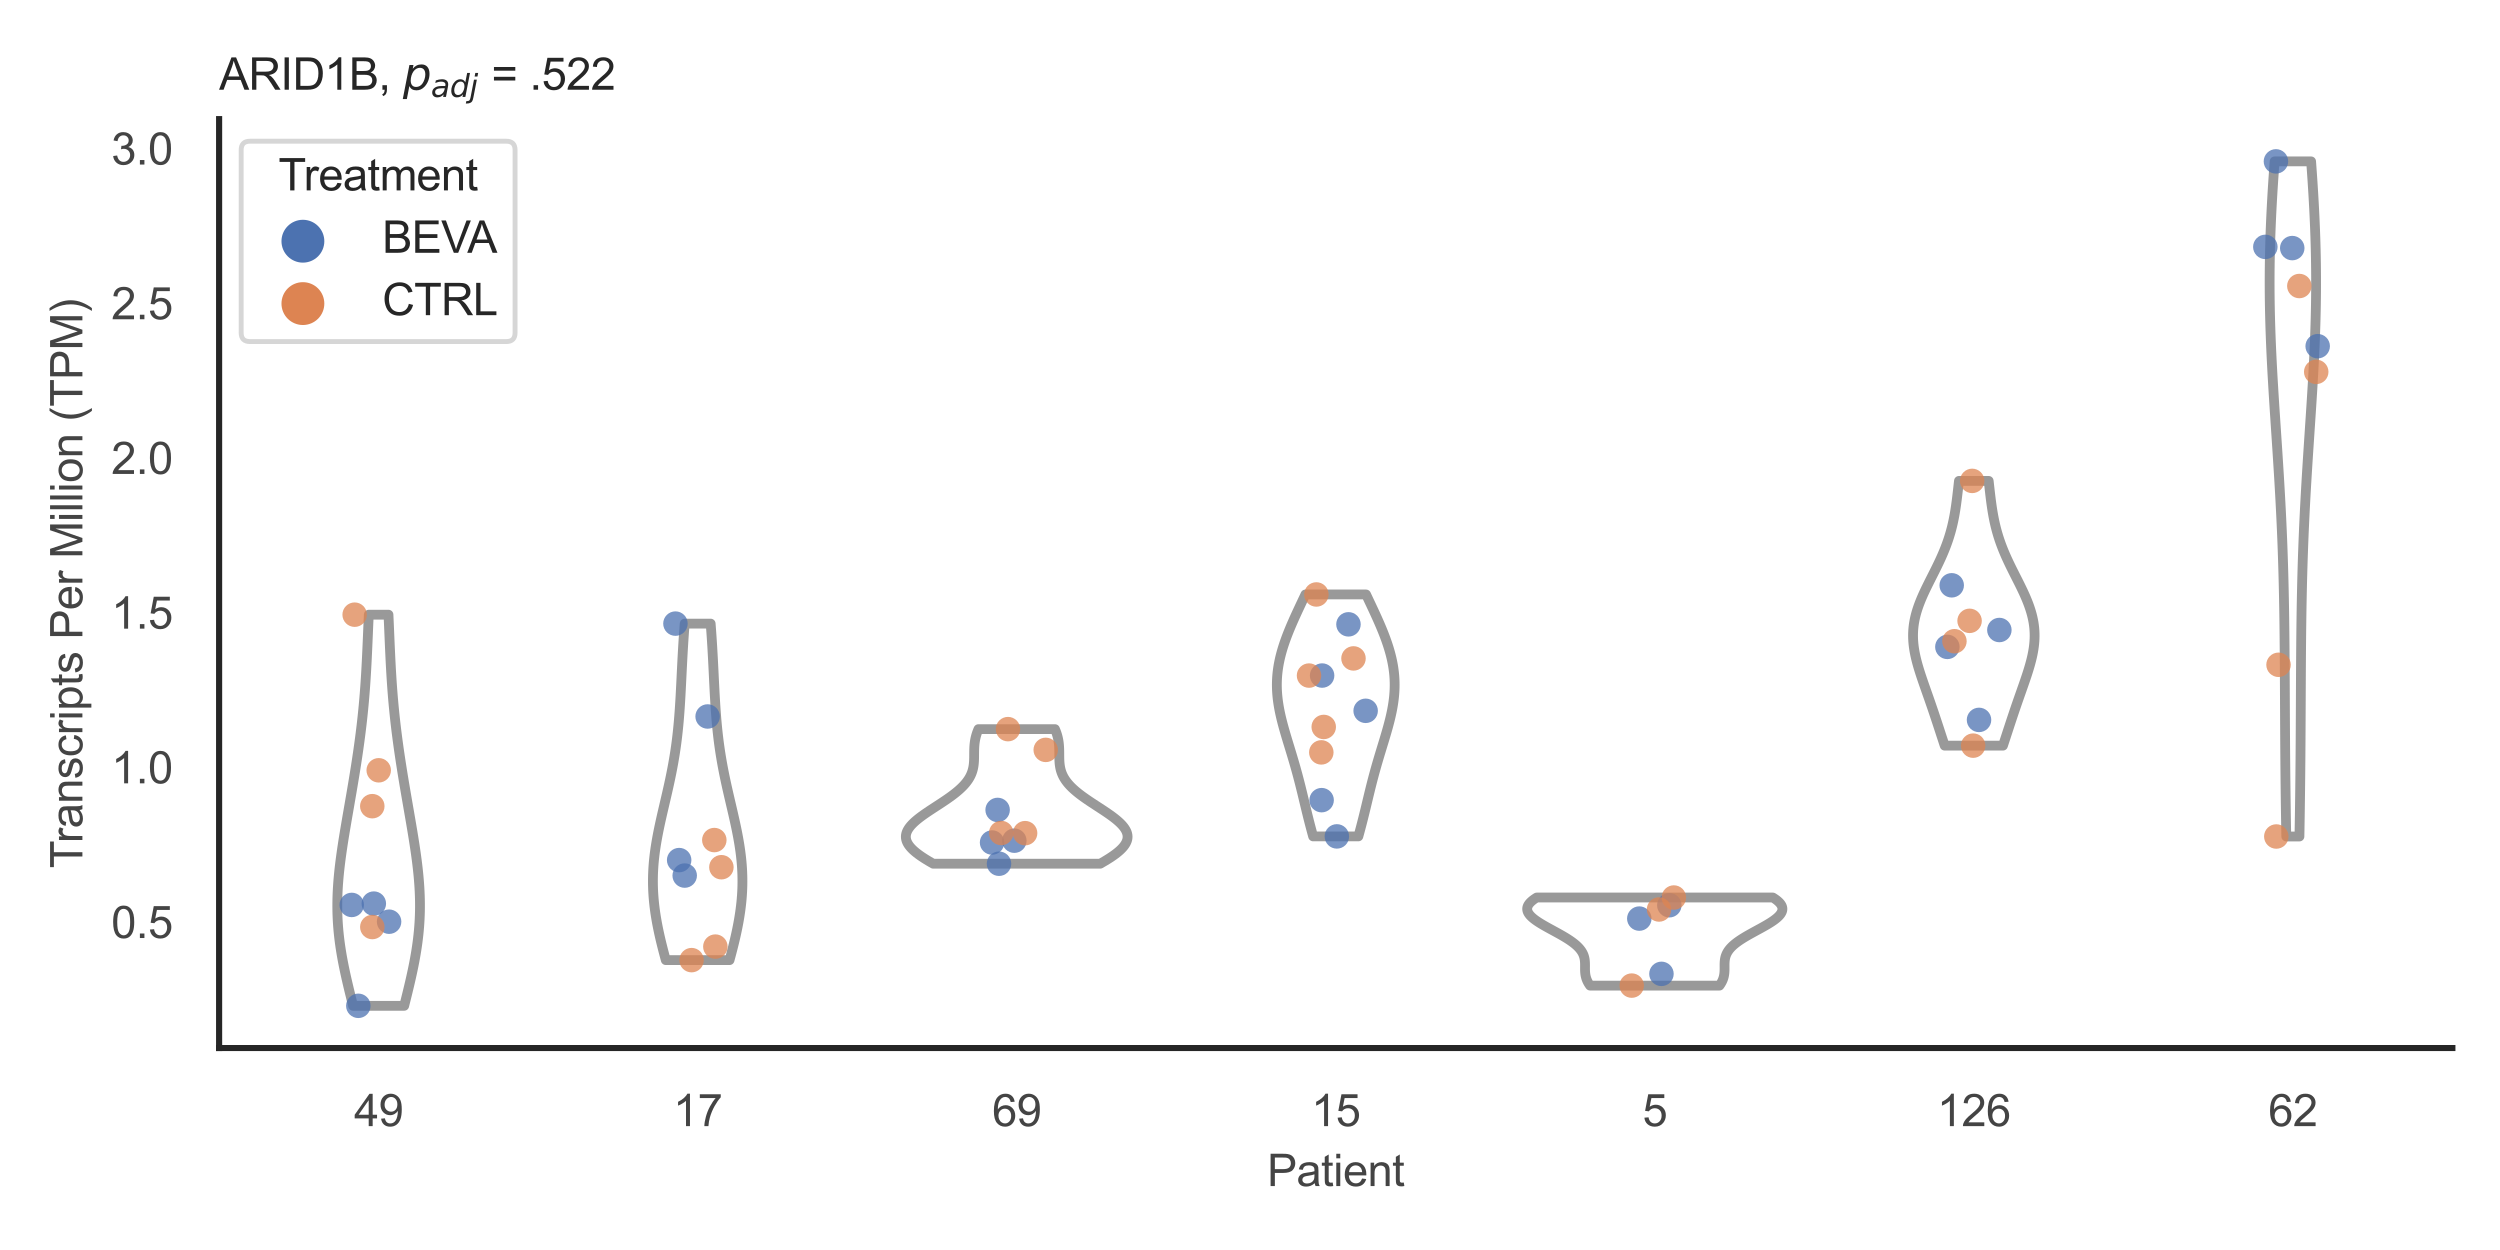<?xml version="1.0" encoding="utf-8" standalone="no"?>
<!DOCTYPE svg PUBLIC "-//W3C//DTD SVG 1.1//EN"
  "http://www.w3.org/Graphics/SVG/1.1/DTD/svg11.dtd">
<svg xmlns:xlink="http://www.w3.org/1999/xlink" width="510.236pt" height="255.118pt" viewBox="0 0 510.236 255.118" xmlns="http://www.w3.org/2000/svg" version="1.1">
 <defs>
  <style type="text/css">*{stroke-linejoin: round; stroke-linecap: butt}</style>
 </defs>
 <g id="figure_1">
  <g id="patch_1">
   <path d="M 0 255.118 
L 510.236 255.118 
L 510.236 0 
L 0 0 
z
" style="fill: #ffffff"/>
  </g>
  <g id="axes_1">
   <g id="patch_2">
    <path d="M 44.72 213.898 
L 500.516 213.898 
L 500.516 24.32 
L 44.72 24.32 
z
" style="fill: #ffffff"/>
   </g>
   <g id="matplotlib.axis_1">
    <g id="xtick_1">
     <g id="text_1">
      <!-- 49 -->
      <g style="fill: #444444" transform="translate(72.272 229.84)scale(0.09 -0.09)">
       <defs>
        <path id="ArialMT-34" d="M 2069 0 
L 2069 1097 
L 81 1097 
L 81 1613 
L 2172 4581 
L 2631 4581 
L 2631 1613 
L 3250 1613 
L 3250 1097 
L 2631 1097 
L 2631 0 
L 2069 0 
z
M 2069 1613 
L 2069 3678 
L 634 1613 
L 2069 1613 
z
" transform="scale(0.016)"/>
        <path id="ArialMT-39" d="M 350 1059 
L 891 1109 
Q 959 728 1153 556 
Q 1347 384 1650 384 
Q 1909 384 2104 503 
Q 2300 622 2425 820 
Q 2550 1019 2634 1356 
Q 2719 1694 2719 2044 
Q 2719 2081 2716 2156 
Q 2547 1888 2255 1720 
Q 1963 1553 1622 1553 
Q 1053 1553 659 1965 
Q 266 2378 266 3053 
Q 266 3750 677 4175 
Q 1088 4600 1706 4600 
Q 2153 4600 2523 4359 
Q 2894 4119 3086 3673 
Q 3278 3228 3278 2384 
Q 3278 1506 3087 986 
Q 2897 466 2520 194 
Q 2144 -78 1638 -78 
Q 1100 -78 759 220 
Q 419 519 350 1059 
z
M 2653 3081 
Q 2653 3566 2395 3850 
Q 2138 4134 1775 4134 
Q 1400 4134 1122 3828 
Q 844 3522 844 3034 
Q 844 2597 1108 2323 
Q 1372 2050 1759 2050 
Q 2150 2050 2401 2323 
Q 2653 2597 2653 3081 
z
" transform="scale(0.016)"/>
       </defs>
       <use xlink:href="#ArialMT-34"/>
       <use xlink:href="#ArialMT-39" x="55.615"/>
      </g>
     </g>
    </g>
    <g id="xtick_2">
     <g id="text_2">
      <!-- 17 -->
      <g style="fill: #444444" transform="translate(137.386 229.84)scale(0.09 -0.09)">
       <defs>
        <path id="ArialMT-31" d="M 2384 0 
L 1822 0 
L 1822 3584 
Q 1619 3391 1289 3197 
Q 959 3003 697 2906 
L 697 3450 
Q 1169 3672 1522 3987 
Q 1875 4303 2022 4600 
L 2384 4600 
L 2384 0 
z
" transform="scale(0.016)"/>
        <path id="ArialMT-37" d="M 303 3981 
L 303 4522 
L 3269 4522 
L 3269 4084 
Q 2831 3619 2401 2847 
Q 1972 2075 1738 1259 
Q 1569 684 1522 0 
L 944 0 
Q 953 541 1156 1306 
Q 1359 2072 1739 2783 
Q 2119 3494 2547 3981 
L 303 3981 
z
" transform="scale(0.016)"/>
       </defs>
       <use xlink:href="#ArialMT-31"/>
       <use xlink:href="#ArialMT-37" x="55.615"/>
      </g>
     </g>
    </g>
    <g id="xtick_3">
     <g id="text_3">
      <!-- 69 -->
      <g style="fill: #444444" transform="translate(202.5 229.84)scale(0.09 -0.09)">
       <defs>
        <path id="ArialMT-36" d="M 3184 3459 
L 2625 3416 
Q 2550 3747 2413 3897 
Q 2184 4138 1850 4138 
Q 1581 4138 1378 3988 
Q 1113 3794 959 3422 
Q 806 3050 800 2363 
Q 1003 2672 1297 2822 
Q 1591 2972 1913 2972 
Q 2475 2972 2870 2558 
Q 3266 2144 3266 1488 
Q 3266 1056 3080 686 
Q 2894 316 2569 119 
Q 2244 -78 1831 -78 
Q 1128 -78 684 439 
Q 241 956 241 2144 
Q 241 3472 731 4075 
Q 1159 4600 1884 4600 
Q 2425 4600 2770 4297 
Q 3116 3994 3184 3459 
z
M 888 1484 
Q 888 1194 1011 928 
Q 1134 663 1356 523 
Q 1578 384 1822 384 
Q 2178 384 2434 671 
Q 2691 959 2691 1453 
Q 2691 1928 2437 2201 
Q 2184 2475 1800 2475 
Q 1419 2475 1153 2201 
Q 888 1928 888 1484 
z
" transform="scale(0.016)"/>
       </defs>
       <use xlink:href="#ArialMT-36"/>
       <use xlink:href="#ArialMT-39" x="55.615"/>
      </g>
     </g>
    </g>
    <g id="xtick_4">
     <g id="text_4">
      <!-- 15 -->
      <g style="fill: #444444" transform="translate(267.613 229.84)scale(0.09 -0.09)">
       <defs>
        <path id="ArialMT-35" d="M 266 1200 
L 856 1250 
Q 922 819 1161 601 
Q 1400 384 1738 384 
Q 2144 384 2425 690 
Q 2706 997 2706 1503 
Q 2706 1984 2436 2262 
Q 2166 2541 1728 2541 
Q 1456 2541 1237 2417 
Q 1019 2294 894 2097 
L 366 2166 
L 809 4519 
L 3088 4519 
L 3088 3981 
L 1259 3981 
L 1013 2750 
Q 1425 3038 1878 3038 
Q 2478 3038 2890 2622 
Q 3303 2206 3303 1553 
Q 3303 931 2941 478 
Q 2500 -78 1738 -78 
Q 1113 -78 717 272 
Q 322 622 266 1200 
z
" transform="scale(0.016)"/>
       </defs>
       <use xlink:href="#ArialMT-31"/>
       <use xlink:href="#ArialMT-35" x="55.615"/>
      </g>
     </g>
    </g>
    <g id="xtick_5">
     <g id="text_5">
      <!-- 5 -->
      <g style="fill: #444444" transform="translate(335.229 229.84)scale(0.09 -0.09)">
       <use xlink:href="#ArialMT-35"/>
      </g>
     </g>
    </g>
    <g id="xtick_6">
     <g id="text_6">
      <!-- 126 -->
      <g style="fill: #444444" transform="translate(395.338 229.84)scale(0.09 -0.09)">
       <defs>
        <path id="ArialMT-32" d="M 3222 541 
L 3222 0 
L 194 0 
Q 188 203 259 391 
Q 375 700 629 1000 
Q 884 1300 1366 1694 
Q 2113 2306 2375 2664 
Q 2638 3022 2638 3341 
Q 2638 3675 2398 3904 
Q 2159 4134 1775 4134 
Q 1369 4134 1125 3890 
Q 881 3647 878 3216 
L 300 3275 
Q 359 3922 746 4261 
Q 1134 4600 1788 4600 
Q 2447 4600 2831 4234 
Q 3216 3869 3216 3328 
Q 3216 3053 3103 2787 
Q 2991 2522 2730 2228 
Q 2469 1934 1863 1422 
Q 1356 997 1212 845 
Q 1069 694 975 541 
L 3222 541 
z
" transform="scale(0.016)"/>
       </defs>
       <use xlink:href="#ArialMT-31"/>
       <use xlink:href="#ArialMT-32" x="55.615"/>
       <use xlink:href="#ArialMT-36" x="111.23"/>
      </g>
     </g>
    </g>
    <g id="xtick_7">
     <g id="text_7">
      <!-- 62 -->
      <g style="fill: #444444" transform="translate(462.955 229.84)scale(0.09 -0.09)">
       <use xlink:href="#ArialMT-36"/>
       <use xlink:href="#ArialMT-32" x="55.615"/>
      </g>
     </g>
    </g>
    <g id="text_8">
     <!-- Patient -->
     <g style="fill: #444444" transform="translate(258.609 242.071)scale(0.09 -0.09)">
      <defs>
       <path id="ArialMT-50" d="M 494 0 
L 494 4581 
L 2222 4581 
Q 2678 4581 2919 4538 
Q 3256 4481 3484 4323 
Q 3713 4166 3852 3881 
Q 3991 3597 3991 3256 
Q 3991 2672 3619 2267 
Q 3247 1863 2275 1863 
L 1100 1863 
L 1100 0 
L 494 0 
z
M 1100 2403 
L 2284 2403 
Q 2872 2403 3119 2622 
Q 3366 2841 3366 3238 
Q 3366 3525 3220 3729 
Q 3075 3934 2838 4000 
Q 2684 4041 2272 4041 
L 1100 4041 
L 1100 2403 
z
" transform="scale(0.016)"/>
       <path id="ArialMT-61" d="M 2588 409 
Q 2275 144 1986 34 
Q 1697 -75 1366 -75 
Q 819 -75 525 192 
Q 231 459 231 875 
Q 231 1119 342 1320 
Q 453 1522 633 1644 
Q 813 1766 1038 1828 
Q 1203 1872 1538 1913 
Q 2219 1994 2541 2106 
Q 2544 2222 2544 2253 
Q 2544 2597 2384 2738 
Q 2169 2928 1744 2928 
Q 1347 2928 1158 2789 
Q 969 2650 878 2297 
L 328 2372 
Q 403 2725 575 2942 
Q 747 3159 1072 3276 
Q 1397 3394 1825 3394 
Q 2250 3394 2515 3294 
Q 2781 3194 2906 3042 
Q 3031 2891 3081 2659 
Q 3109 2516 3109 2141 
L 3109 1391 
Q 3109 606 3145 398 
Q 3181 191 3288 0 
L 2700 0 
Q 2613 175 2588 409 
z
M 2541 1666 
Q 2234 1541 1622 1453 
Q 1275 1403 1131 1340 
Q 988 1278 909 1158 
Q 831 1038 831 891 
Q 831 666 1001 516 
Q 1172 366 1500 366 
Q 1825 366 2078 508 
Q 2331 650 2450 897 
Q 2541 1088 2541 1459 
L 2541 1666 
z
" transform="scale(0.016)"/>
       <path id="ArialMT-74" d="M 1650 503 
L 1731 6 
Q 1494 -44 1306 -44 
Q 1000 -44 831 53 
Q 663 150 594 308 
Q 525 466 525 972 
L 525 2881 
L 113 2881 
L 113 3319 
L 525 3319 
L 525 4141 
L 1084 4478 
L 1084 3319 
L 1650 3319 
L 1650 2881 
L 1084 2881 
L 1084 941 
Q 1084 700 1114 631 
Q 1144 563 1211 522 
Q 1278 481 1403 481 
Q 1497 481 1650 503 
z
" transform="scale(0.016)"/>
       <path id="ArialMT-69" d="M 425 3934 
L 425 4581 
L 988 4581 
L 988 3934 
L 425 3934 
z
M 425 0 
L 425 3319 
L 988 3319 
L 988 0 
L 425 0 
z
" transform="scale(0.016)"/>
       <path id="ArialMT-65" d="M 2694 1069 
L 3275 997 
Q 3138 488 2766 206 
Q 2394 -75 1816 -75 
Q 1088 -75 661 373 
Q 234 822 234 1631 
Q 234 2469 665 2931 
Q 1097 3394 1784 3394 
Q 2450 3394 2872 2941 
Q 3294 2488 3294 1666 
Q 3294 1616 3291 1516 
L 816 1516 
Q 847 969 1125 678 
Q 1403 388 1819 388 
Q 2128 388 2347 550 
Q 2566 713 2694 1069 
z
M 847 1978 
L 2700 1978 
Q 2663 2397 2488 2606 
Q 2219 2931 1791 2931 
Q 1403 2931 1139 2672 
Q 875 2413 847 1978 
z
" transform="scale(0.016)"/>
       <path id="ArialMT-6e" d="M 422 0 
L 422 3319 
L 928 3319 
L 928 2847 
Q 1294 3394 1984 3394 
Q 2284 3394 2536 3286 
Q 2788 3178 2913 3003 
Q 3038 2828 3088 2588 
Q 3119 2431 3119 2041 
L 3119 0 
L 2556 0 
L 2556 2019 
Q 2556 2363 2490 2533 
Q 2425 2703 2258 2804 
Q 2091 2906 1866 2906 
Q 1506 2906 1245 2678 
Q 984 2450 984 1813 
L 984 0 
L 422 0 
z
" transform="scale(0.016)"/>
      </defs>
      <use xlink:href="#ArialMT-50"/>
      <use xlink:href="#ArialMT-61" x="66.699"/>
      <use xlink:href="#ArialMT-74" x="122.314"/>
      <use xlink:href="#ArialMT-69" x="150.098"/>
      <use xlink:href="#ArialMT-65" x="172.314"/>
      <use xlink:href="#ArialMT-6e" x="227.93"/>
      <use xlink:href="#ArialMT-74" x="283.545"/>
     </g>
    </g>
   </g>
   <g id="matplotlib.axis_2">
    <g id="ytick_1">
     <g id="text_9">
      <!-- 0.5 -->
      <g style="fill: #444444" transform="translate(22.71 191.446)scale(0.09 -0.09)">
       <defs>
        <path id="ArialMT-30" d="M 266 2259 
Q 266 3072 433 3567 
Q 600 4063 929 4331 
Q 1259 4600 1759 4600 
Q 2128 4600 2406 4451 
Q 2684 4303 2865 4023 
Q 3047 3744 3150 3342 
Q 3253 2941 3253 2259 
Q 3253 1453 3087 958 
Q 2922 463 2592 192 
Q 2263 -78 1759 -78 
Q 1097 -78 719 397 
Q 266 969 266 2259 
z
M 844 2259 
Q 844 1131 1108 757 
Q 1372 384 1759 384 
Q 2147 384 2411 759 
Q 2675 1134 2675 2259 
Q 2675 3391 2411 3762 
Q 2147 4134 1753 4134 
Q 1366 4134 1134 3806 
Q 844 3388 844 2259 
z
" transform="scale(0.016)"/>
        <path id="ArialMT-2e" d="M 581 0 
L 581 641 
L 1222 641 
L 1222 0 
L 581 0 
z
" transform="scale(0.016)"/>
       </defs>
       <use xlink:href="#ArialMT-30"/>
       <use xlink:href="#ArialMT-2e" x="55.615"/>
       <use xlink:href="#ArialMT-35" x="83.398"/>
      </g>
     </g>
    </g>
    <g id="ytick_2">
     <g id="text_10">
      <!-- 1.0 -->
      <g style="fill: #444444" transform="translate(22.71 159.873)scale(0.09 -0.09)">
       <use xlink:href="#ArialMT-31"/>
       <use xlink:href="#ArialMT-2e" x="55.615"/>
       <use xlink:href="#ArialMT-30" x="83.398"/>
      </g>
     </g>
    </g>
    <g id="ytick_3">
     <g id="text_11">
      <!-- 1.5 -->
      <g style="fill: #444444" transform="translate(22.71 128.301)scale(0.09 -0.09)">
       <use xlink:href="#ArialMT-31"/>
       <use xlink:href="#ArialMT-2e" x="55.615"/>
       <use xlink:href="#ArialMT-35" x="83.398"/>
      </g>
     </g>
    </g>
    <g id="ytick_4">
     <g id="text_12">
      <!-- 2.0 -->
      <g style="fill: #444444" transform="translate(22.71 96.729)scale(0.09 -0.09)">
       <use xlink:href="#ArialMT-32"/>
       <use xlink:href="#ArialMT-2e" x="55.615"/>
       <use xlink:href="#ArialMT-30" x="83.398"/>
      </g>
     </g>
    </g>
    <g id="ytick_5">
     <g id="text_13">
      <!-- 2.5 -->
      <g style="fill: #444444" transform="translate(22.71 65.157)scale(0.09 -0.09)">
       <use xlink:href="#ArialMT-32"/>
       <use xlink:href="#ArialMT-2e" x="55.615"/>
       <use xlink:href="#ArialMT-35" x="83.398"/>
      </g>
     </g>
    </g>
    <g id="ytick_6">
     <g id="text_14">
      <!-- 3.0 -->
      <g style="fill: #444444" transform="translate(22.71 33.585)scale(0.09 -0.09)">
       <defs>
        <path id="ArialMT-33" d="M 269 1209 
L 831 1284 
Q 928 806 1161 595 
Q 1394 384 1728 384 
Q 2125 384 2398 659 
Q 2672 934 2672 1341 
Q 2672 1728 2419 1979 
Q 2166 2231 1775 2231 
Q 1616 2231 1378 2169 
L 1441 2663 
Q 1497 2656 1531 2656 
Q 1891 2656 2178 2843 
Q 2466 3031 2466 3422 
Q 2466 3731 2256 3934 
Q 2047 4138 1716 4138 
Q 1388 4138 1169 3931 
Q 950 3725 888 3313 
L 325 3413 
Q 428 3978 793 4289 
Q 1159 4600 1703 4600 
Q 2078 4600 2393 4439 
Q 2709 4278 2876 4000 
Q 3044 3722 3044 3409 
Q 3044 3113 2884 2869 
Q 2725 2625 2413 2481 
Q 2819 2388 3044 2092 
Q 3269 1797 3269 1353 
Q 3269 753 2831 336 
Q 2394 -81 1725 -81 
Q 1122 -81 723 278 
Q 325 638 269 1209 
z
" transform="scale(0.016)"/>
       </defs>
       <use xlink:href="#ArialMT-33"/>
       <use xlink:href="#ArialMT-2e" x="55.615"/>
       <use xlink:href="#ArialMT-30" x="83.398"/>
      </g>
     </g>
    </g>
    <g id="text_15">
     <!-- Transcripts Per Million (TPM) -->
     <g style="fill: #444444" transform="translate(16.816 177.194)rotate(-90)scale(0.09 -0.09)">
      <defs>
       <path id="ArialMT-54" d="M 1659 0 
L 1659 4041 
L 150 4041 
L 150 4581 
L 3781 4581 
L 3781 4041 
L 2266 4041 
L 2266 0 
L 1659 0 
z
" transform="scale(0.016)"/>
       <path id="ArialMT-72" d="M 416 0 
L 416 3319 
L 922 3319 
L 922 2816 
Q 1116 3169 1280 3281 
Q 1444 3394 1641 3394 
Q 1925 3394 2219 3213 
L 2025 2691 
Q 1819 2813 1613 2813 
Q 1428 2813 1281 2702 
Q 1134 2591 1072 2394 
Q 978 2094 978 1738 
L 978 0 
L 416 0 
z
" transform="scale(0.016)"/>
       <path id="ArialMT-73" d="M 197 991 
L 753 1078 
Q 800 744 1014 566 
Q 1228 388 1613 388 
Q 2000 388 2187 545 
Q 2375 703 2375 916 
Q 2375 1106 2209 1216 
Q 2094 1291 1634 1406 
Q 1016 1563 777 1677 
Q 538 1791 414 1992 
Q 291 2194 291 2438 
Q 291 2659 392 2848 
Q 494 3038 669 3163 
Q 800 3259 1026 3326 
Q 1253 3394 1513 3394 
Q 1903 3394 2198 3281 
Q 2494 3169 2634 2976 
Q 2775 2784 2828 2463 
L 2278 2388 
Q 2241 2644 2061 2787 
Q 1881 2931 1553 2931 
Q 1166 2931 1000 2803 
Q 834 2675 834 2503 
Q 834 2394 903 2306 
Q 972 2216 1119 2156 
Q 1203 2125 1616 2013 
Q 2213 1853 2448 1751 
Q 2684 1650 2818 1456 
Q 2953 1263 2953 975 
Q 2953 694 2789 445 
Q 2625 197 2315 61 
Q 2006 -75 1616 -75 
Q 969 -75 630 194 
Q 291 463 197 991 
z
" transform="scale(0.016)"/>
       <path id="ArialMT-63" d="M 2588 1216 
L 3141 1144 
Q 3050 572 2676 248 
Q 2303 -75 1759 -75 
Q 1078 -75 664 370 
Q 250 816 250 1647 
Q 250 2184 428 2587 
Q 606 2991 970 3192 
Q 1334 3394 1763 3394 
Q 2303 3394 2647 3120 
Q 2991 2847 3088 2344 
L 2541 2259 
Q 2463 2594 2264 2762 
Q 2066 2931 1784 2931 
Q 1359 2931 1093 2626 
Q 828 2322 828 1663 
Q 828 994 1084 691 
Q 1341 388 1753 388 
Q 2084 388 2306 591 
Q 2528 794 2588 1216 
z
" transform="scale(0.016)"/>
       <path id="ArialMT-70" d="M 422 -1272 
L 422 3319 
L 934 3319 
L 934 2888 
Q 1116 3141 1344 3267 
Q 1572 3394 1897 3394 
Q 2322 3394 2647 3175 
Q 2972 2956 3137 2557 
Q 3303 2159 3303 1684 
Q 3303 1175 3120 767 
Q 2938 359 2589 142 
Q 2241 -75 1856 -75 
Q 1575 -75 1351 44 
Q 1128 163 984 344 
L 984 -1272 
L 422 -1272 
z
M 931 1641 
Q 931 1000 1190 694 
Q 1450 388 1819 388 
Q 2194 388 2461 705 
Q 2728 1022 2728 1688 
Q 2728 2322 2467 2637 
Q 2206 2953 1844 2953 
Q 1484 2953 1207 2617 
Q 931 2281 931 1641 
z
" transform="scale(0.016)"/>
       <path id="ArialMT-20" transform="scale(0.016)"/>
       <path id="ArialMT-4d" d="M 475 0 
L 475 4581 
L 1388 4581 
L 2472 1338 
Q 2622 884 2691 659 
Q 2769 909 2934 1394 
L 4031 4581 
L 4847 4581 
L 4847 0 
L 4263 0 
L 4263 3834 
L 2931 0 
L 2384 0 
L 1059 3900 
L 1059 0 
L 475 0 
z
" transform="scale(0.016)"/>
       <path id="ArialMT-6c" d="M 409 0 
L 409 4581 
L 972 4581 
L 972 0 
L 409 0 
z
" transform="scale(0.016)"/>
       <path id="ArialMT-6f" d="M 213 1659 
Q 213 2581 725 3025 
Q 1153 3394 1769 3394 
Q 2453 3394 2887 2945 
Q 3322 2497 3322 1706 
Q 3322 1066 3130 698 
Q 2938 331 2570 128 
Q 2203 -75 1769 -75 
Q 1072 -75 642 372 
Q 213 819 213 1659 
z
M 791 1659 
Q 791 1022 1069 705 
Q 1347 388 1769 388 
Q 2188 388 2466 706 
Q 2744 1025 2744 1678 
Q 2744 2294 2464 2611 
Q 2184 2928 1769 2928 
Q 1347 2928 1069 2612 
Q 791 2297 791 1659 
z
" transform="scale(0.016)"/>
       <path id="ArialMT-28" d="M 1497 -1347 
Q 1031 -759 709 28 
Q 388 816 388 1659 
Q 388 2403 628 3084 
Q 909 3875 1497 4659 
L 1900 4659 
Q 1522 4009 1400 3731 
Q 1209 3300 1100 2831 
Q 966 2247 966 1656 
Q 966 153 1900 -1347 
L 1497 -1347 
z
" transform="scale(0.016)"/>
       <path id="ArialMT-29" d="M 791 -1347 
L 388 -1347 
Q 1322 153 1322 1656 
Q 1322 2244 1188 2822 
Q 1081 3291 891 3722 
Q 769 4003 388 4659 
L 791 4659 
Q 1378 3875 1659 3084 
Q 1900 2403 1900 1659 
Q 1900 816 1576 28 
Q 1253 -759 791 -1347 
z
" transform="scale(0.016)"/>
      </defs>
      <use xlink:href="#ArialMT-54"/>
      <use xlink:href="#ArialMT-72" x="57.334"/>
      <use xlink:href="#ArialMT-61" x="90.635"/>
      <use xlink:href="#ArialMT-6e" x="146.25"/>
      <use xlink:href="#ArialMT-73" x="201.865"/>
      <use xlink:href="#ArialMT-63" x="251.865"/>
      <use xlink:href="#ArialMT-72" x="301.865"/>
      <use xlink:href="#ArialMT-69" x="335.166"/>
      <use xlink:href="#ArialMT-70" x="357.383"/>
      <use xlink:href="#ArialMT-74" x="412.998"/>
      <use xlink:href="#ArialMT-73" x="440.781"/>
      <use xlink:href="#ArialMT-20" x="490.781"/>
      <use xlink:href="#ArialMT-50" x="518.564"/>
      <use xlink:href="#ArialMT-65" x="585.264"/>
      <use xlink:href="#ArialMT-72" x="640.879"/>
      <use xlink:href="#ArialMT-20" x="674.18"/>
      <use xlink:href="#ArialMT-4d" x="701.963"/>
      <use xlink:href="#ArialMT-69" x="785.264"/>
      <use xlink:href="#ArialMT-6c" x="807.48"/>
      <use xlink:href="#ArialMT-6c" x="829.697"/>
      <use xlink:href="#ArialMT-69" x="851.914"/>
      <use xlink:href="#ArialMT-6f" x="874.131"/>
      <use xlink:href="#ArialMT-6e" x="929.746"/>
      <use xlink:href="#ArialMT-20" x="985.361"/>
      <use xlink:href="#ArialMT-28" x="1013.145"/>
      <use xlink:href="#ArialMT-54" x="1046.445"/>
      <use xlink:href="#ArialMT-50" x="1107.529"/>
      <use xlink:href="#ArialMT-4d" x="1174.229"/>
      <use xlink:href="#ArialMT-29" x="1257.529"/>
     </g>
    </g>
   </g>
   <g id="PolyCollection_1">
    <defs>
     <path id="m0b624bb919" d="M 82.494 -49.837 
L 72.06 -49.837 
L 71.858 -50.644 
L 71.657 -51.45 
L 71.457 -52.256 
L 71.26 -53.063 
L 71.067 -53.869 
L 70.877 -54.675 
L 70.692 -55.482 
L 70.512 -56.288 
L 70.339 -57.094 
L 70.172 -57.901 
L 70.013 -58.707 
L 69.861 -59.513 
L 69.719 -60.32 
L 69.586 -61.126 
L 69.462 -61.933 
L 69.349 -62.739 
L 69.247 -63.545 
L 69.155 -64.352 
L 69.075 -65.158 
L 69.007 -65.964 
L 68.95 -66.771 
L 68.905 -67.577 
L 68.871 -68.383 
L 68.85 -69.19 
L 68.84 -69.996 
L 68.842 -70.802 
L 68.854 -71.609 
L 68.878 -72.415 
L 68.913 -73.221 
L 68.957 -74.028 
L 69.012 -74.834 
L 69.075 -75.641 
L 69.147 -76.447 
L 69.228 -77.253 
L 69.316 -78.06 
L 69.412 -78.866 
L 69.514 -79.672 
L 69.622 -80.479 
L 69.735 -81.285 
L 69.853 -82.091 
L 69.975 -82.898 
L 70.101 -83.704 
L 70.231 -84.51 
L 70.363 -85.317 
L 70.498 -86.123 
L 70.634 -86.929 
L 70.772 -87.736 
L 70.91 -88.542 
L 71.05 -89.349 
L 71.19 -90.155 
L 71.33 -90.961 
L 71.469 -91.768 
L 71.608 -92.574 
L 71.747 -93.38 
L 71.884 -94.187 
L 72.02 -94.993 
L 72.155 -95.799 
L 72.288 -96.606 
L 72.419 -97.412 
L 72.548 -98.218 
L 72.675 -99.025 
L 72.799 -99.831 
L 72.921 -100.638 
L 73.04 -101.444 
L 73.157 -102.25 
L 73.27 -103.057 
L 73.38 -103.863 
L 73.487 -104.669 
L 73.591 -105.476 
L 73.69 -106.282 
L 73.787 -107.088 
L 73.879 -107.895 
L 73.968 -108.701 
L 74.053 -109.507 
L 74.134 -110.314 
L 74.212 -111.12 
L 74.285 -111.926 
L 74.355 -112.733 
L 74.421 -113.539 
L 74.483 -114.346 
L 74.543 -115.152 
L 74.598 -115.958 
L 74.651 -116.765 
L 74.701 -117.571 
L 74.748 -118.377 
L 74.792 -119.184 
L 74.835 -119.99 
L 74.875 -120.796 
L 74.914 -121.603 
L 74.951 -122.409 
L 74.987 -123.215 
L 75.023 -124.022 
L 75.057 -124.828 
L 75.092 -125.635 
L 75.126 -126.441 
L 75.161 -127.247 
L 75.196 -128.054 
L 75.232 -128.86 
L 75.268 -129.666 
L 79.286 -129.666 
L 79.286 -129.666 
L 79.322 -128.86 
L 79.358 -128.054 
L 79.393 -127.247 
L 79.428 -126.441 
L 79.462 -125.635 
L 79.496 -124.828 
L 79.531 -124.022 
L 79.566 -123.215 
L 79.603 -122.409 
L 79.64 -121.603 
L 79.679 -120.796 
L 79.719 -119.99 
L 79.761 -119.184 
L 79.806 -118.377 
L 79.853 -117.571 
L 79.903 -116.765 
L 79.955 -115.958 
L 80.011 -115.152 
L 80.07 -114.346 
L 80.133 -113.539 
L 80.199 -112.733 
L 80.269 -111.926 
L 80.342 -111.12 
L 80.42 -110.314 
L 80.501 -109.507 
L 80.586 -108.701 
L 80.674 -107.895 
L 80.767 -107.088 
L 80.863 -106.282 
L 80.963 -105.476 
L 81.067 -104.669 
L 81.174 -103.863 
L 81.284 -103.057 
L 81.397 -102.25 
L 81.513 -101.444 
L 81.633 -100.638 
L 81.755 -99.831 
L 81.879 -99.025 
L 82.006 -98.218 
L 82.135 -97.412 
L 82.266 -96.606 
L 82.399 -95.799 
L 82.534 -94.993 
L 82.67 -94.187 
L 82.807 -93.38 
L 82.945 -92.574 
L 83.085 -91.768 
L 83.224 -90.961 
L 83.364 -90.155 
L 83.504 -89.349 
L 83.643 -88.542 
L 83.782 -87.736 
L 83.92 -86.929 
L 84.056 -86.123 
L 84.191 -85.317 
L 84.323 -84.51 
L 84.452 -83.704 
L 84.578 -82.898 
L 84.701 -82.091 
L 84.819 -81.285 
L 84.932 -80.479 
L 85.04 -79.672 
L 85.142 -78.866 
L 85.237 -78.06 
L 85.326 -77.253 
L 85.406 -76.447 
L 85.479 -75.641 
L 85.542 -74.834 
L 85.597 -74.028 
L 85.641 -73.221 
L 85.675 -72.415 
L 85.699 -71.609 
L 85.712 -70.802 
L 85.714 -69.996 
L 85.704 -69.19 
L 85.682 -68.383 
L 85.649 -67.577 
L 85.604 -66.771 
L 85.547 -65.964 
L 85.479 -65.158 
L 85.398 -64.352 
L 85.307 -63.545 
L 85.205 -62.739 
L 85.091 -61.933 
L 84.968 -61.126 
L 84.835 -60.32 
L 84.692 -59.513 
L 84.541 -58.707 
L 84.382 -57.901 
L 84.215 -57.094 
L 84.041 -56.288 
L 83.862 -55.482 
L 83.677 -54.675 
L 83.487 -53.869 
L 83.293 -53.063 
L 83.097 -52.256 
L 82.897 -51.45 
L 82.696 -50.644 
L 82.494 -49.837 
z
" style="stroke: #999999; stroke-width: 2"/>
    </defs>
    <g clip-path="url(#p10f0f5e524)">
     <use xlink:href="#m0b624bb919" x="0" y="255.118" style="fill: #ffffff; stroke: #999999; stroke-width: 2"/>
    </g>
   </g>
   <g id="PolyCollection_2">
    <defs>
     <path id="m57f46de752" d="M 148.896 -59.162 
L 135.885 -59.162 
L 135.697 -59.855 
L 135.512 -60.549 
L 135.331 -61.243 
L 135.154 -61.937 
L 134.982 -62.63 
L 134.815 -63.324 
L 134.654 -64.018 
L 134.5 -64.712 
L 134.353 -65.405 
L 134.213 -66.099 
L 134.08 -66.793 
L 133.957 -67.487 
L 133.842 -68.18 
L 133.736 -68.874 
L 133.64 -69.568 
L 133.554 -70.262 
L 133.479 -70.955 
L 133.414 -71.649 
L 133.359 -72.343 
L 133.316 -73.037 
L 133.285 -73.73 
L 133.265 -74.424 
L 133.256 -75.118 
L 133.259 -75.812 
L 133.273 -76.505 
L 133.299 -77.199 
L 133.336 -77.893 
L 133.384 -78.587 
L 133.442 -79.28 
L 133.512 -79.974 
L 133.591 -80.668 
L 133.681 -81.362 
L 133.779 -82.055 
L 133.887 -82.749 
L 134.002 -83.443 
L 134.126 -84.137 
L 134.256 -84.83 
L 134.393 -85.524 
L 134.535 -86.218 
L 134.682 -86.912 
L 134.834 -87.605 
L 134.989 -88.299 
L 135.147 -88.993 
L 135.308 -89.687 
L 135.469 -90.38 
L 135.631 -91.074 
L 135.794 -91.768 
L 135.955 -92.462 
L 136.116 -93.155 
L 136.274 -93.849 
L 136.43 -94.543 
L 136.583 -95.237 
L 136.733 -95.93 
L 136.878 -96.624 
L 137.02 -97.318 
L 137.156 -98.012 
L 137.288 -98.705 
L 137.415 -99.399 
L 137.536 -100.093 
L 137.652 -100.787 
L 137.763 -101.48 
L 137.868 -102.174 
L 137.967 -102.868 
L 138.061 -103.562 
L 138.149 -104.255 
L 138.232 -104.949 
L 138.31 -105.643 
L 138.383 -106.337 
L 138.452 -107.03 
L 138.516 -107.724 
L 138.575 -108.418 
L 138.631 -109.112 
L 138.683 -109.805 
L 138.732 -110.499 
L 138.778 -111.193 
L 138.822 -111.887 
L 138.863 -112.58 
L 138.902 -113.274 
L 138.939 -113.968 
L 138.975 -114.662 
L 139.01 -115.355 
L 139.045 -116.049 
L 139.079 -116.743 
L 139.113 -117.437 
L 139.147 -118.13 
L 139.181 -118.824 
L 139.216 -119.518 
L 139.252 -120.212 
L 139.289 -120.905 
L 139.327 -121.599 
L 139.366 -122.293 
L 139.407 -122.987 
L 139.449 -123.68 
L 139.493 -124.374 
L 139.539 -125.068 
L 139.586 -125.762 
L 139.636 -126.455 
L 139.687 -127.149 
L 139.74 -127.843 
L 145.041 -127.843 
L 145.041 -127.843 
L 145.094 -127.149 
L 145.146 -126.455 
L 145.195 -125.762 
L 145.243 -125.068 
L 145.288 -124.374 
L 145.332 -123.68 
L 145.375 -122.987 
L 145.415 -122.293 
L 145.455 -121.599 
L 145.493 -120.905 
L 145.53 -120.212 
L 145.565 -119.518 
L 145.6 -118.824 
L 145.635 -118.13 
L 145.669 -117.437 
L 145.702 -116.743 
L 145.736 -116.049 
L 145.771 -115.355 
L 145.806 -114.662 
L 145.842 -113.968 
L 145.88 -113.274 
L 145.919 -112.58 
L 145.96 -111.887 
L 146.003 -111.193 
L 146.049 -110.499 
L 146.098 -109.805 
L 146.15 -109.112 
L 146.206 -108.418 
L 146.266 -107.724 
L 146.329 -107.03 
L 146.398 -106.337 
L 146.471 -105.643 
L 146.549 -104.949 
L 146.632 -104.255 
L 146.72 -103.562 
L 146.814 -102.868 
L 146.913 -102.174 
L 147.018 -101.48 
L 147.129 -100.787 
L 147.245 -100.093 
L 147.366 -99.399 
L 147.493 -98.705 
L 147.625 -98.012 
L 147.762 -97.318 
L 147.903 -96.624 
L 148.049 -95.93 
L 148.198 -95.237 
L 148.351 -94.543 
L 148.507 -93.849 
L 148.666 -93.155 
L 148.826 -92.462 
L 148.988 -91.768 
L 149.15 -91.074 
L 149.312 -90.38 
L 149.474 -89.687 
L 149.634 -88.993 
L 149.792 -88.299 
L 149.947 -87.605 
L 150.099 -86.912 
L 150.246 -86.218 
L 150.389 -85.524 
L 150.525 -84.83 
L 150.656 -84.137 
L 150.779 -83.443 
L 150.895 -82.749 
L 151.002 -82.055 
L 151.101 -81.362 
L 151.19 -80.668 
L 151.269 -79.974 
L 151.339 -79.28 
L 151.398 -78.587 
L 151.446 -77.893 
L 151.483 -77.199 
L 151.508 -76.505 
L 151.523 -75.812 
L 151.525 -75.118 
L 151.517 -74.424 
L 151.496 -73.73 
L 151.465 -73.037 
L 151.422 -72.343 
L 151.368 -71.649 
L 151.303 -70.955 
L 151.227 -70.262 
L 151.141 -69.568 
L 151.045 -68.874 
L 150.939 -68.18 
L 150.825 -67.487 
L 150.701 -66.793 
L 150.569 -66.099 
L 150.429 -65.405 
L 150.281 -64.712 
L 150.127 -64.018 
L 149.966 -63.324 
L 149.799 -62.63 
L 149.627 -61.937 
L 149.45 -61.243 
L 149.269 -60.549 
L 149.084 -59.855 
L 148.896 -59.162 
z
" style="stroke: #999999; stroke-width: 2"/>
    </defs>
    <g clip-path="url(#p10f0f5e524)">
     <use xlink:href="#m57f46de752" x="0" y="255.118" style="fill: #ffffff; stroke: #999999; stroke-width: 2"/>
    </g>
   </g>
   <g id="PolyCollection_3">
    <defs>
     <path id="mb12e3cde97" d="M 224.539 -78.837 
L 190.47 -78.837 
L 189.985 -79.115 
L 189.512 -79.392 
L 189.054 -79.67 
L 188.612 -79.947 
L 188.188 -80.225 
L 187.783 -80.502 
L 187.4 -80.78 
L 187.038 -81.057 
L 186.701 -81.334 
L 186.389 -81.612 
L 186.104 -81.889 
L 185.847 -82.167 
L 185.618 -82.444 
L 185.418 -82.722 
L 185.25 -82.999 
L 185.112 -83.277 
L 185.005 -83.554 
L 184.93 -83.832 
L 184.888 -84.109 
L 184.877 -84.387 
L 184.898 -84.664 
L 184.95 -84.942 
L 185.034 -85.219 
L 185.148 -85.496 
L 185.292 -85.774 
L 185.464 -86.051 
L 185.665 -86.329 
L 185.891 -86.606 
L 186.144 -86.884 
L 186.42 -87.161 
L 186.718 -87.439 
L 187.038 -87.716 
L 187.376 -87.994 
L 187.732 -88.271 
L 188.103 -88.549 
L 188.488 -88.826 
L 188.884 -89.103 
L 189.291 -89.381 
L 189.705 -89.658 
L 190.125 -89.936 
L 190.549 -90.213 
L 190.976 -90.491 
L 191.402 -90.768 
L 191.827 -91.046 
L 192.248 -91.323 
L 192.665 -91.601 
L 193.075 -91.878 
L 193.476 -92.156 
L 193.868 -92.433 
L 194.249 -92.71 
L 194.618 -92.988 
L 194.974 -93.265 
L 195.315 -93.543 
L 195.641 -93.82 
L 195.951 -94.098 
L 196.245 -94.375 
L 196.522 -94.653 
L 196.782 -94.93 
L 197.025 -95.208 
L 197.249 -95.485 
L 197.456 -95.763 
L 197.646 -96.04 
L 197.819 -96.317 
L 197.974 -96.595 
L 198.114 -96.872 
L 198.238 -97.15 
L 198.346 -97.427 
L 198.441 -97.705 
L 198.522 -97.982 
L 198.59 -98.26 
L 198.647 -98.537 
L 198.693 -98.815 
L 198.73 -99.092 
L 198.758 -99.37 
L 198.779 -99.647 
L 198.794 -99.924 
L 198.804 -100.202 
L 198.81 -100.479 
L 198.813 -100.757 
L 198.815 -101.034 
L 198.816 -101.312 
L 198.818 -101.589 
L 198.822 -101.867 
L 198.828 -102.144 
L 198.838 -102.422 
L 198.852 -102.699 
L 198.871 -102.977 
L 198.896 -103.254 
L 198.928 -103.531 
L 198.966 -103.809 
L 199.013 -104.086 
L 199.068 -104.364 
L 199.131 -104.641 
L 199.203 -104.919 
L 199.283 -105.196 
L 199.373 -105.474 
L 199.472 -105.751 
L 199.58 -106.029 
L 199.696 -106.306 
L 215.313 -106.306 
L 215.313 -106.306 
L 215.429 -106.029 
L 215.537 -105.751 
L 215.636 -105.474 
L 215.725 -105.196 
L 215.806 -104.919 
L 215.878 -104.641 
L 215.941 -104.364 
L 215.996 -104.086 
L 216.042 -103.809 
L 216.081 -103.531 
L 216.113 -103.254 
L 216.138 -102.977 
L 216.157 -102.699 
L 216.171 -102.422 
L 216.181 -102.144 
L 216.187 -101.867 
L 216.19 -101.589 
L 216.192 -101.312 
L 216.194 -101.034 
L 216.195 -100.757 
L 216.199 -100.479 
L 216.205 -100.202 
L 216.215 -99.924 
L 216.23 -99.647 
L 216.251 -99.37 
L 216.279 -99.092 
L 216.316 -98.815 
L 216.362 -98.537 
L 216.419 -98.26 
L 216.487 -97.982 
L 216.568 -97.705 
L 216.662 -97.427 
L 216.771 -97.15 
L 216.895 -96.872 
L 217.034 -96.595 
L 217.19 -96.317 
L 217.363 -96.04 
L 217.552 -95.763 
L 217.76 -95.485 
L 217.984 -95.208 
L 218.226 -94.93 
L 218.486 -94.653 
L 218.763 -94.375 
L 219.057 -94.098 
L 219.368 -93.82 
L 219.694 -93.543 
L 220.035 -93.265 
L 220.391 -92.988 
L 220.76 -92.71 
L 221.141 -92.433 
L 221.533 -92.156 
L 221.934 -91.878 
L 222.344 -91.601 
L 222.76 -91.323 
L 223.182 -91.046 
L 223.607 -90.768 
L 224.033 -90.491 
L 224.459 -90.213 
L 224.883 -89.936 
L 225.304 -89.658 
L 225.718 -89.381 
L 226.124 -89.103 
L 226.521 -88.826 
L 226.906 -88.549 
L 227.277 -88.271 
L 227.633 -87.994 
L 227.971 -87.716 
L 228.29 -87.439 
L 228.589 -87.161 
L 228.865 -86.884 
L 229.117 -86.606 
L 229.344 -86.329 
L 229.544 -86.051 
L 229.717 -85.774 
L 229.861 -85.496 
L 229.975 -85.219 
L 230.058 -84.942 
L 230.111 -84.664 
L 230.132 -84.387 
L 230.121 -84.109 
L 230.078 -83.832 
L 230.004 -83.554 
L 229.897 -83.277 
L 229.759 -82.999 
L 229.59 -82.722 
L 229.391 -82.444 
L 229.162 -82.167 
L 228.905 -81.889 
L 228.619 -81.612 
L 228.307 -81.334 
L 227.97 -81.057 
L 227.609 -80.78 
L 227.225 -80.502 
L 226.821 -80.225 
L 226.397 -79.947 
L 225.955 -79.67 
L 225.496 -79.392 
L 225.024 -79.115 
L 224.539 -78.837 
z
" style="stroke: #999999; stroke-width: 2"/>
    </defs>
    <g clip-path="url(#p10f0f5e524)">
     <use xlink:href="#mb12e3cde97" x="0" y="255.118" style="fill: #ffffff; stroke: #999999; stroke-width: 2"/>
    </g>
   </g>
   <g id="PolyCollection_4">
    <defs>
     <path id="m5f1995a029" d="M 277.233 -84.414 
L 268.003 -84.414 
L 267.865 -84.913 
L 267.729 -85.412 
L 267.595 -85.91 
L 267.462 -86.409 
L 267.332 -86.908 
L 267.203 -87.407 
L 267.076 -87.905 
L 266.951 -88.404 
L 266.827 -88.903 
L 266.704 -89.402 
L 266.583 -89.9 
L 266.462 -90.399 
L 266.342 -90.898 
L 266.222 -91.397 
L 266.102 -91.895 
L 265.982 -92.394 
L 265.862 -92.893 
L 265.741 -93.392 
L 265.618 -93.89 
L 265.495 -94.389 
L 265.37 -94.888 
L 265.243 -95.387 
L 265.114 -95.885 
L 264.983 -96.384 
L 264.851 -96.883 
L 264.715 -97.382 
L 264.578 -97.88 
L 264.439 -98.379 
L 264.297 -98.878 
L 264.153 -99.377 
L 264.007 -99.875 
L 263.859 -100.374 
L 263.71 -100.873 
L 263.56 -101.372 
L 263.408 -101.87 
L 263.256 -102.369 
L 263.104 -102.868 
L 262.951 -103.367 
L 262.799 -103.865 
L 262.649 -104.364 
L 262.499 -104.863 
L 262.352 -105.362 
L 262.207 -105.86 
L 262.065 -106.359 
L 261.926 -106.858 
L 261.792 -107.357 
L 261.662 -107.855 
L 261.537 -108.354 
L 261.418 -108.853 
L 261.305 -109.352 
L 261.199 -109.85 
L 261.1 -110.349 
L 261.009 -110.848 
L 260.926 -111.347 
L 260.851 -111.845 
L 260.785 -112.344 
L 260.729 -112.843 
L 260.682 -113.342 
L 260.645 -113.841 
L 260.618 -114.339 
L 260.602 -114.838 
L 260.596 -115.337 
L 260.602 -115.836 
L 260.618 -116.334 
L 260.645 -116.833 
L 260.682 -117.332 
L 260.731 -117.831 
L 260.791 -118.329 
L 260.861 -118.828 
L 260.942 -119.327 
L 261.034 -119.826 
L 261.136 -120.324 
L 261.247 -120.823 
L 261.369 -121.322 
L 261.5 -121.821 
L 261.639 -122.319 
L 261.788 -122.818 
L 261.945 -123.317 
L 262.11 -123.816 
L 262.283 -124.314 
L 262.462 -124.813 
L 262.649 -125.312 
L 262.842 -125.811 
L 263.04 -126.309 
L 263.244 -126.808 
L 263.453 -127.307 
L 263.667 -127.806 
L 263.885 -128.304 
L 264.106 -128.803 
L 264.331 -129.302 
L 264.559 -129.801 
L 264.788 -130.299 
L 265.02 -130.798 
L 265.254 -131.297 
L 265.488 -131.796 
L 265.724 -132.294 
L 265.959 -132.793 
L 266.195 -133.292 
L 266.43 -133.791 
L 278.806 -133.791 
L 278.806 -133.791 
L 279.041 -133.292 
L 279.277 -132.793 
L 279.512 -132.294 
L 279.748 -131.796 
L 279.982 -131.297 
L 280.216 -130.798 
L 280.448 -130.299 
L 280.678 -129.801 
L 280.905 -129.302 
L 281.13 -128.803 
L 281.351 -128.304 
L 281.569 -127.806 
L 281.783 -127.307 
L 281.992 -126.808 
L 282.196 -126.309 
L 282.395 -125.811 
L 282.587 -125.312 
L 282.774 -124.813 
L 282.954 -124.314 
L 283.126 -123.816 
L 283.291 -123.317 
L 283.448 -122.818 
L 283.597 -122.319 
L 283.737 -121.821 
L 283.868 -121.322 
L 283.989 -120.823 
L 284.101 -120.324 
L 284.202 -119.826 
L 284.294 -119.327 
L 284.375 -118.828 
L 284.445 -118.329 
L 284.505 -117.831 
L 284.554 -117.332 
L 284.592 -116.833 
L 284.619 -116.334 
L 284.635 -115.836 
L 284.64 -115.337 
L 284.634 -114.838 
L 284.618 -114.339 
L 284.591 -113.841 
L 284.554 -113.342 
L 284.508 -112.843 
L 284.451 -112.344 
L 284.385 -111.845 
L 284.311 -111.347 
L 284.227 -110.848 
L 284.136 -110.349 
L 284.037 -109.85 
L 283.931 -109.352 
L 283.818 -108.853 
L 283.699 -108.354 
L 283.574 -107.855 
L 283.444 -107.357 
L 283.31 -106.858 
L 283.171 -106.359 
L 283.029 -105.86 
L 282.884 -105.362 
L 282.737 -104.863 
L 282.588 -104.364 
L 282.437 -103.865 
L 282.285 -103.367 
L 282.133 -102.868 
L 281.98 -102.369 
L 281.828 -101.87 
L 281.676 -101.372 
L 281.526 -100.873 
L 281.377 -100.374 
L 281.229 -99.875 
L 281.083 -99.377 
L 280.939 -98.878 
L 280.798 -98.379 
L 280.658 -97.88 
L 280.521 -97.382 
L 280.386 -96.883 
L 280.253 -96.384 
L 280.122 -95.885 
L 279.993 -95.387 
L 279.867 -94.888 
L 279.741 -94.389 
L 279.618 -93.89 
L 279.495 -93.392 
L 279.374 -92.893 
L 279.254 -92.394 
L 279.134 -91.895 
L 279.014 -91.397 
L 278.894 -90.898 
L 278.774 -90.399 
L 278.653 -89.9 
L 278.532 -89.402 
L 278.409 -88.903 
L 278.285 -88.404 
L 278.16 -87.905 
L 278.033 -87.407 
L 277.904 -86.908 
L 277.774 -86.409 
L 277.641 -85.91 
L 277.507 -85.412 
L 277.371 -84.913 
L 277.233 -84.414 
z
" style="stroke: #999999; stroke-width: 2"/>
    </defs>
    <g clip-path="url(#p10f0f5e524)">
     <use xlink:href="#m5f1995a029" x="0" y="255.118" style="fill: #ffffff; stroke: #999999; stroke-width: 2"/>
    </g>
   </g>
   <g id="PolyCollection_5">
    <defs>
     <path id="m5ea5ccc91c" d="M 350.936 -53.962 
L 324.528 -53.962 
L 324.399 -54.144 
L 324.28 -54.325 
L 324.17 -54.507 
L 324.07 -54.689 
L 323.979 -54.87 
L 323.897 -55.052 
L 323.824 -55.233 
L 323.76 -55.415 
L 323.704 -55.596 
L 323.656 -55.778 
L 323.615 -55.959 
L 323.581 -56.141 
L 323.554 -56.323 
L 323.533 -56.504 
L 323.517 -56.686 
L 323.505 -56.867 
L 323.498 -57.049 
L 323.494 -57.23 
L 323.492 -57.412 
L 323.492 -57.593 
L 323.493 -57.775 
L 323.494 -57.957 
L 323.494 -58.138 
L 323.492 -58.32 
L 323.488 -58.501 
L 323.481 -58.683 
L 323.47 -58.864 
L 323.454 -59.046 
L 323.432 -59.228 
L 323.404 -59.409 
L 323.368 -59.591 
L 323.324 -59.772 
L 323.272 -59.954 
L 323.21 -60.135 
L 323.138 -60.317 
L 323.056 -60.498 
L 322.963 -60.68 
L 322.858 -60.862 
L 322.741 -61.043 
L 322.612 -61.225 
L 322.471 -61.406 
L 322.317 -61.588 
L 322.15 -61.769 
L 321.97 -61.951 
L 321.778 -62.132 
L 321.572 -62.314 
L 321.355 -62.496 
L 321.125 -62.677 
L 320.883 -62.859 
L 320.629 -63.04 
L 320.365 -63.222 
L 320.09 -63.403 
L 319.805 -63.585 
L 319.511 -63.766 
L 319.209 -63.948 
L 318.9 -64.13 
L 318.584 -64.311 
L 318.262 -64.493 
L 317.935 -64.674 
L 317.606 -64.856 
L 317.273 -65.037 
L 316.94 -65.219 
L 316.606 -65.401 
L 316.274 -65.582 
L 315.944 -65.764 
L 315.617 -65.945 
L 315.296 -66.127 
L 314.981 -66.308 
L 314.673 -66.49 
L 314.374 -66.671 
L 314.085 -66.853 
L 313.807 -67.035 
L 313.541 -67.216 
L 313.289 -67.398 
L 313.052 -67.579 
L 312.831 -67.761 
L 312.626 -67.942 
L 312.44 -68.124 
L 312.272 -68.305 
L 312.124 -68.487 
L 311.996 -68.669 
L 311.889 -68.85 
L 311.804 -69.032 
L 311.742 -69.213 
L 311.703 -69.395 
L 311.686 -69.576 
L 311.694 -69.758 
L 311.725 -69.939 
L 311.78 -70.121 
L 311.86 -70.303 
L 311.963 -70.484 
L 312.091 -70.666 
L 312.242 -70.847 
L 312.417 -71.029 
L 312.615 -71.21 
L 312.836 -71.392 
L 313.079 -71.574 
L 313.344 -71.755 
L 313.63 -71.937 
L 361.834 -71.937 
L 361.834 -71.937 
L 362.12 -71.755 
L 362.384 -71.574 
L 362.628 -71.392 
L 362.848 -71.21 
L 363.046 -71.029 
L 363.221 -70.847 
L 363.373 -70.666 
L 363.5 -70.484 
L 363.604 -70.303 
L 363.683 -70.121 
L 363.739 -69.939 
L 363.77 -69.758 
L 363.777 -69.576 
L 363.761 -69.395 
L 363.722 -69.213 
L 363.659 -69.032 
L 363.574 -68.85 
L 363.468 -68.669 
L 363.34 -68.487 
L 363.192 -68.305 
L 363.024 -68.124 
L 362.837 -67.942 
L 362.633 -67.761 
L 362.411 -67.579 
L 362.174 -67.398 
L 361.922 -67.216 
L 361.657 -67.035 
L 361.379 -66.853 
L 361.09 -66.671 
L 360.791 -66.49 
L 360.483 -66.308 
L 360.168 -66.127 
L 359.846 -65.945 
L 359.52 -65.764 
L 359.19 -65.582 
L 358.857 -65.401 
L 358.524 -65.219 
L 358.19 -65.037 
L 357.858 -64.856 
L 357.528 -64.674 
L 357.202 -64.493 
L 356.88 -64.311 
L 356.564 -64.13 
L 356.254 -63.948 
L 355.952 -63.766 
L 355.658 -63.585 
L 355.374 -63.403 
L 355.099 -63.222 
L 354.834 -63.04 
L 354.581 -62.859 
L 354.339 -62.677 
L 354.109 -62.496 
L 353.891 -62.314 
L 353.686 -62.132 
L 353.494 -61.951 
L 353.314 -61.769 
L 353.147 -61.588 
L 352.993 -61.406 
L 352.851 -61.225 
L 352.723 -61.043 
L 352.606 -60.862 
L 352.501 -60.68 
L 352.408 -60.498 
L 352.325 -60.317 
L 352.254 -60.135 
L 352.192 -59.954 
L 352.139 -59.772 
L 352.096 -59.591 
L 352.06 -59.409 
L 352.032 -59.228 
L 352.01 -59.046 
L 351.994 -58.864 
L 351.982 -58.683 
L 351.975 -58.501 
L 351.971 -58.32 
L 351.97 -58.138 
L 351.97 -57.957 
L 351.971 -57.775 
L 351.972 -57.593 
L 351.972 -57.412 
L 351.97 -57.23 
L 351.966 -57.049 
L 351.958 -56.867 
L 351.947 -56.686 
L 351.931 -56.504 
L 351.91 -56.323 
L 351.882 -56.141 
L 351.849 -55.959 
L 351.808 -55.778 
L 351.76 -55.596 
L 351.704 -55.415 
L 351.639 -55.233 
L 351.567 -55.052 
L 351.485 -54.87 
L 351.394 -54.689 
L 351.293 -54.507 
L 351.184 -54.325 
L 351.065 -54.144 
L 350.936 -53.962 
z
" style="stroke: #999999; stroke-width: 2"/>
    </defs>
    <g clip-path="url(#p10f0f5e524)">
     <use xlink:href="#m5ea5ccc91c" x="0" y="255.118" style="fill: #ffffff; stroke: #999999; stroke-width: 2"/>
    </g>
   </g>
   <g id="PolyCollection_6">
    <defs>
     <path id="mbc2dd49f9f" d="M 408.793 -102.936 
L 396.898 -102.936 
L 396.718 -103.482 
L 396.539 -104.028 
L 396.36 -104.574 
L 396.181 -105.119 
L 396.003 -105.665 
L 395.824 -106.211 
L 395.645 -106.757 
L 395.466 -107.303 
L 395.286 -107.848 
L 395.105 -108.394 
L 394.923 -108.94 
L 394.74 -109.486 
L 394.556 -110.032 
L 394.37 -110.577 
L 394.183 -111.123 
L 393.995 -111.669 
L 393.805 -112.215 
L 393.614 -112.761 
L 393.422 -113.306 
L 393.23 -113.852 
L 393.038 -114.398 
L 392.846 -114.944 
L 392.655 -115.489 
L 392.466 -116.035 
L 392.28 -116.581 
L 392.097 -117.127 
L 391.918 -117.673 
L 391.744 -118.218 
L 391.577 -118.764 
L 391.417 -119.31 
L 391.265 -119.856 
L 391.123 -120.402 
L 390.991 -120.947 
L 390.871 -121.493 
L 390.764 -122.039 
L 390.67 -122.585 
L 390.592 -123.131 
L 390.528 -123.676 
L 390.482 -124.222 
L 390.452 -124.768 
L 390.44 -125.314 
L 390.446 -125.86 
L 390.47 -126.405 
L 390.513 -126.951 
L 390.575 -127.497 
L 390.656 -128.043 
L 390.755 -128.589 
L 390.872 -129.134 
L 391.007 -129.68 
L 391.159 -130.226 
L 391.328 -130.772 
L 391.512 -131.317 
L 391.711 -131.863 
L 391.923 -132.409 
L 392.147 -132.955 
L 392.383 -133.501 
L 392.629 -134.046 
L 392.883 -134.592 
L 393.144 -135.138 
L 393.411 -135.684 
L 393.682 -136.23 
L 393.956 -136.775 
L 394.232 -137.321 
L 394.508 -137.867 
L 394.783 -138.413 
L 395.055 -138.959 
L 395.324 -139.504 
L 395.588 -140.05 
L 395.847 -140.596 
L 396.099 -141.142 
L 396.343 -141.688 
L 396.579 -142.233 
L 396.807 -142.779 
L 397.025 -143.325 
L 397.234 -143.871 
L 397.432 -144.417 
L 397.621 -144.962 
L 397.799 -145.508 
L 397.966 -146.054 
L 398.124 -146.6 
L 398.272 -147.145 
L 398.41 -147.691 
L 398.539 -148.237 
L 398.659 -148.783 
L 398.771 -149.329 
L 398.875 -149.874 
L 398.972 -150.42 
L 399.062 -150.966 
L 399.146 -151.512 
L 399.226 -152.058 
L 399.3 -152.603 
L 399.371 -153.149 
L 399.439 -153.695 
L 399.504 -154.241 
L 399.568 -154.787 
L 399.63 -155.332 
L 399.691 -155.878 
L 399.751 -156.424 
L 399.812 -156.97 
L 405.879 -156.97 
L 405.879 -156.97 
L 405.94 -156.424 
L 406.001 -155.878 
L 406.062 -155.332 
L 406.124 -154.787 
L 406.187 -154.241 
L 406.252 -153.695 
L 406.32 -153.149 
L 406.391 -152.603 
L 406.466 -152.058 
L 406.545 -151.512 
L 406.629 -150.966 
L 406.72 -150.42 
L 406.817 -149.874 
L 406.921 -149.329 
L 407.032 -148.783 
L 407.152 -148.237 
L 407.281 -147.691 
L 407.419 -147.145 
L 407.567 -146.6 
L 407.725 -146.054 
L 407.893 -145.508 
L 408.071 -144.962 
L 408.259 -144.417 
L 408.458 -143.871 
L 408.666 -143.325 
L 408.884 -142.779 
L 409.112 -142.233 
L 409.348 -141.688 
L 409.593 -141.142 
L 409.845 -140.596 
L 410.103 -140.05 
L 410.367 -139.504 
L 410.636 -138.959 
L 410.909 -138.413 
L 411.183 -137.867 
L 411.459 -137.321 
L 411.735 -136.775 
L 412.009 -136.23 
L 412.281 -135.684 
L 412.547 -135.138 
L 412.809 -134.592 
L 413.063 -134.046 
L 413.308 -133.501 
L 413.544 -132.955 
L 413.768 -132.409 
L 413.981 -131.863 
L 414.179 -131.317 
L 414.363 -130.772 
L 414.532 -130.226 
L 414.684 -129.68 
L 414.819 -129.134 
L 414.936 -128.589 
L 415.036 -128.043 
L 415.116 -127.497 
L 415.178 -126.951 
L 415.221 -126.405 
L 415.246 -125.86 
L 415.252 -125.314 
L 415.239 -124.768 
L 415.21 -124.222 
L 415.163 -123.676 
L 415.1 -123.131 
L 415.021 -122.585 
L 414.927 -122.039 
L 414.82 -121.493 
L 414.7 -120.947 
L 414.569 -120.402 
L 414.426 -119.856 
L 414.275 -119.31 
L 414.115 -118.764 
L 413.947 -118.218 
L 413.774 -117.673 
L 413.595 -117.127 
L 413.411 -116.581 
L 413.225 -116.035 
L 413.036 -115.489 
L 412.845 -114.944 
L 412.653 -114.398 
L 412.461 -113.852 
L 412.269 -113.306 
L 412.077 -112.761 
L 411.886 -112.215 
L 411.696 -111.669 
L 411.508 -111.123 
L 411.321 -110.577 
L 411.135 -110.032 
L 410.951 -109.486 
L 410.768 -108.94 
L 410.586 -108.394 
L 410.405 -107.848 
L 410.225 -107.303 
L 410.046 -106.757 
L 409.867 -106.211 
L 409.688 -105.665 
L 409.51 -105.119 
L 409.331 -104.574 
L 409.152 -104.028 
L 408.973 -103.482 
L 408.793 -102.936 
z
" style="stroke: #999999; stroke-width: 2"/>
    </defs>
    <g clip-path="url(#p10f0f5e524)">
     <use xlink:href="#mbc2dd49f9f" x="0" y="255.118" style="fill: #ffffff; stroke: #999999; stroke-width: 2"/>
    </g>
   </g>
   <g id="PolyCollection_7">
    <defs>
     <path id="mf7be8d53e0" d="M 469.303 -84.393 
L 466.616 -84.393 
L 466.591 -85.785 
L 466.567 -87.177 
L 466.545 -88.569 
L 466.524 -89.96 
L 466.504 -91.352 
L 466.486 -92.744 
L 466.469 -94.136 
L 466.453 -95.528 
L 466.438 -96.919 
L 466.425 -98.311 
L 466.412 -99.703 
L 466.401 -101.095 
L 466.39 -102.487 
L 466.381 -103.878 
L 466.373 -105.27 
L 466.365 -106.662 
L 466.357 -108.054 
L 466.351 -109.445 
L 466.344 -110.837 
L 466.338 -112.229 
L 466.331 -113.621 
L 466.325 -115.013 
L 466.318 -116.404 
L 466.311 -117.796 
L 466.303 -119.188 
L 466.294 -120.58 
L 466.284 -121.972 
L 466.272 -123.363 
L 466.259 -124.755 
L 466.245 -126.147 
L 466.228 -127.539 
L 466.21 -128.931 
L 466.189 -130.322 
L 466.165 -131.714 
L 466.139 -133.106 
L 466.11 -134.498 
L 466.078 -135.89 
L 466.043 -137.281 
L 466.005 -138.673 
L 465.963 -140.065 
L 465.918 -141.457 
L 465.87 -142.849 
L 465.818 -144.24 
L 465.762 -145.632 
L 465.703 -147.024 
L 465.64 -148.416 
L 465.574 -149.808 
L 465.504 -151.199 
L 465.432 -152.591 
L 465.356 -153.983 
L 465.277 -155.375 
L 465.196 -156.767 
L 465.112 -158.158 
L 465.025 -159.55 
L 464.937 -160.942 
L 464.848 -162.334 
L 464.757 -163.726 
L 464.665 -165.117 
L 464.572 -166.509 
L 464.479 -167.901 
L 464.387 -169.293 
L 464.295 -170.684 
L 464.204 -172.076 
L 464.115 -173.468 
L 464.027 -174.86 
L 463.943 -176.252 
L 463.86 -177.643 
L 463.781 -179.035 
L 463.706 -180.427 
L 463.635 -181.819 
L 463.568 -183.211 
L 463.506 -184.602 
L 463.45 -185.994 
L 463.399 -187.386 
L 463.353 -188.778 
L 463.314 -190.17 
L 463.281 -191.561 
L 463.255 -192.953 
L 463.235 -194.345 
L 463.223 -195.737 
L 463.217 -197.129 
L 463.219 -198.52 
L 463.227 -199.912 
L 463.243 -201.304 
L 463.266 -202.696 
L 463.296 -204.088 
L 463.333 -205.479 
L 463.377 -206.871 
L 463.427 -208.263 
L 463.484 -209.655 
L 463.546 -211.047 
L 463.615 -212.438 
L 463.689 -213.83 
L 463.769 -215.222 
L 463.854 -216.614 
L 463.943 -218.006 
L 464.037 -219.397 
L 464.134 -220.789 
L 464.235 -222.181 
L 471.684 -222.181 
L 471.684 -222.181 
L 471.785 -220.789 
L 471.882 -219.397 
L 471.976 -218.006 
L 472.065 -216.614 
L 472.15 -215.222 
L 472.229 -213.83 
L 472.304 -212.438 
L 472.372 -211.047 
L 472.435 -209.655 
L 472.492 -208.263 
L 472.542 -206.871 
L 472.586 -205.479 
L 472.623 -204.088 
L 472.652 -202.696 
L 472.675 -201.304 
L 472.691 -199.912 
L 472.7 -198.52 
L 472.701 -197.129 
L 472.696 -195.737 
L 472.683 -194.345 
L 472.664 -192.953 
L 472.637 -191.561 
L 472.605 -190.17 
L 472.565 -188.778 
L 472.52 -187.386 
L 472.469 -185.994 
L 472.412 -184.602 
L 472.35 -183.211 
L 472.284 -181.819 
L 472.213 -180.427 
L 472.137 -179.035 
L 472.058 -177.643 
L 471.976 -176.252 
L 471.891 -174.86 
L 471.804 -173.468 
L 471.715 -172.076 
L 471.624 -170.684 
L 471.532 -169.293 
L 471.439 -167.901 
L 471.347 -166.509 
L 471.254 -165.117 
L 471.162 -163.726 
L 471.071 -162.334 
L 470.981 -160.942 
L 470.893 -159.55 
L 470.807 -158.158 
L 470.723 -156.767 
L 470.642 -155.375 
L 470.563 -153.983 
L 470.487 -152.591 
L 470.414 -151.199 
L 470.345 -149.808 
L 470.279 -148.416 
L 470.216 -147.024 
L 470.157 -145.632 
L 470.101 -144.24 
L 470.049 -142.849 
L 470 -141.457 
L 469.955 -140.065 
L 469.914 -138.673 
L 469.875 -137.281 
L 469.84 -135.89 
L 469.809 -134.498 
L 469.78 -133.106 
L 469.753 -131.714 
L 469.73 -130.322 
L 469.709 -128.931 
L 469.69 -127.539 
L 469.674 -126.147 
L 469.659 -124.755 
L 469.646 -123.363 
L 469.635 -121.972 
L 469.625 -120.58 
L 469.616 -119.188 
L 469.608 -117.796 
L 469.601 -116.404 
L 469.594 -115.013 
L 469.587 -113.621 
L 469.581 -112.229 
L 469.575 -110.837 
L 469.568 -109.445 
L 469.561 -108.054 
L 469.554 -106.662 
L 469.546 -105.27 
L 469.538 -103.878 
L 469.528 -102.487 
L 469.518 -101.095 
L 469.507 -99.703 
L 469.494 -98.311 
L 469.481 -96.919 
L 469.466 -95.528 
L 469.45 -94.136 
L 469.433 -92.744 
L 469.414 -91.352 
L 469.395 -89.96 
L 469.374 -88.569 
L 469.351 -87.177 
L 469.328 -85.785 
L 469.303 -84.393 
z
" style="stroke: #999999; stroke-width: 2"/>
    </defs>
    <g clip-path="url(#p10f0f5e524)">
     <use xlink:href="#mf7be8d53e0" x="0" y="255.118" style="fill: #ffffff; stroke: #999999; stroke-width: 2"/>
    </g>
   </g>
   <g id="PathCollection_1"/>
   <g id="PathCollection_2"/>
   <g id="patch_3">
    <path d="M 44.72 213.898 
L 44.72 24.32 
" style="fill: none; stroke: #262626; stroke-width: 1.25; stroke-linejoin: miter; stroke-linecap: square"/>
   </g>
   <g id="patch_4">
    <path d="M 44.72 213.898 
L 500.516 213.898 
" style="fill: none; stroke: #262626; stroke-width: 1.25; stroke-linejoin: miter; stroke-linecap: square"/>
   </g>
   <g id="PathCollection_3">
    <defs>
     <path id="C0_0_606fc6711a" d="M 0 2.5 
C 0.663 2.5 1.299 2.237 1.768 1.768 
C 2.237 1.299 2.5 0.663 2.5 -0 
C 2.5 -0.663 2.237 -1.299 1.768 -1.768 
C 1.299 -2.237 0.663 -2.5 0 -2.5 
C -0.663 -2.5 -1.299 -2.237 -1.768 -1.768 
C -2.237 -1.299 -2.5 -0.663 -2.5 0 
C -2.5 0.663 -2.237 1.299 -1.768 1.768 
C -1.299 2.237 -0.663 2.5 0 2.5 
z
"/>
    </defs>
    <g clip-path="url(#p10f0f5e524)">
     <use xlink:href="#C0_0_606fc6711a" x="73.131" y="205.281" style="fill: #4c72b0; fill-opacity: 0.75"/>
    </g>
    <g clip-path="url(#p10f0f5e524)">
     <use xlink:href="#C0_0_606fc6711a" x="76.295" y="184.422" style="fill: #4c72b0; fill-opacity: 0.75"/>
    </g>
    <g clip-path="url(#p10f0f5e524)">
     <use xlink:href="#C0_0_606fc6711a" x="79.412" y="188.114" style="fill: #4c72b0; fill-opacity: 0.75"/>
    </g>
    <g clip-path="url(#p10f0f5e524)">
     <use xlink:href="#C0_0_606fc6711a" x="71.784" y="184.692" style="fill: #4c72b0; fill-opacity: 0.75"/>
    </g>
    <g clip-path="url(#p10f0f5e524)">
     <use xlink:href="#C0_0_606fc6711a" x="72.385" y="125.452" style="fill: #dd8452; fill-opacity: 0.75"/>
    </g>
    <g clip-path="url(#p10f0f5e524)">
     <use xlink:href="#C0_0_606fc6711a" x="75.982" y="164.537" style="fill: #dd8452; fill-opacity: 0.75"/>
    </g>
    <g clip-path="url(#p10f0f5e524)">
     <use xlink:href="#C0_0_606fc6711a" x="75.988" y="189.201" style="fill: #dd8452; fill-opacity: 0.75"/>
    </g>
    <g clip-path="url(#p10f0f5e524)">
     <use xlink:href="#C0_0_606fc6711a" x="77.294" y="157.213" style="fill: #dd8452; fill-opacity: 0.75"/>
    </g>
   </g>
   <g id="PathCollection_4">
    <defs>
     <path id="C1_0_2a1ce069c8" d="M 0 2.5 
C 0.663 2.5 1.299 2.237 1.768 1.768 
C 2.237 1.299 2.5 0.663 2.5 -0 
C 2.5 -0.663 2.237 -1.299 1.768 -1.768 
C 1.299 -2.237 0.663 -2.5 0 -2.5 
C -0.663 -2.5 -1.299 -2.237 -1.768 -1.768 
C -2.237 -1.299 -2.5 -0.663 -2.5 0 
C -2.5 0.663 -2.237 1.299 -1.768 1.768 
C -1.299 2.237 -0.663 2.5 0 2.5 
z
"/>
    </defs>
    <g clip-path="url(#p10f0f5e524)">
     <use xlink:href="#C1_0_2a1ce069c8" x="144.423" y="146.23" style="fill: #4c72b0; fill-opacity: 0.75"/>
    </g>
    <g clip-path="url(#p10f0f5e524)">
     <use xlink:href="#C1_0_2a1ce069c8" x="137.855" y="127.275" style="fill: #4c72b0; fill-opacity: 0.75"/>
    </g>
    <g clip-path="url(#p10f0f5e524)">
     <use xlink:href="#C1_0_2a1ce069c8" x="138.613" y="175.54" style="fill: #4c72b0; fill-opacity: 0.75"/>
    </g>
    <g clip-path="url(#p10f0f5e524)">
     <use xlink:href="#C1_0_2a1ce069c8" x="139.744" y="178.698" style="fill: #4c72b0; fill-opacity: 0.75"/>
    </g>
    <g clip-path="url(#p10f0f5e524)">
     <use xlink:href="#C1_0_2a1ce069c8" x="145.788" y="171.452" style="fill: #dd8452; fill-opacity: 0.75"/>
    </g>
    <g clip-path="url(#p10f0f5e524)">
     <use xlink:href="#C1_0_2a1ce069c8" x="141.146" y="195.956" style="fill: #dd8452; fill-opacity: 0.75"/>
    </g>
    <g clip-path="url(#p10f0f5e524)">
     <use xlink:href="#C1_0_2a1ce069c8" x="146.001" y="193.197" style="fill: #dd8452; fill-opacity: 0.75"/>
    </g>
    <g clip-path="url(#p10f0f5e524)">
     <use xlink:href="#C1_0_2a1ce069c8" x="147.233" y="176.995" style="fill: #dd8452; fill-opacity: 0.75"/>
    </g>
   </g>
   <g id="PathCollection_5">
    <defs>
     <path id="C2_0_c6d5ae638f" d="M 0 2.5 
C 0.663 2.5 1.299 2.237 1.768 1.768 
C 2.237 1.299 2.5 0.663 2.5 -0 
C 2.5 -0.663 2.237 -1.299 1.768 -1.768 
C 1.299 -2.237 0.663 -2.5 0 -2.5 
C -0.663 -2.5 -1.299 -2.237 -1.768 -1.768 
C -2.237 -1.299 -2.5 -0.663 -2.5 0 
C -2.5 0.663 -2.237 1.299 -1.768 1.768 
C -1.299 2.237 -0.663 2.5 0 2.5 
z
"/>
    </defs>
    <g clip-path="url(#p10f0f5e524)">
     <use xlink:href="#C2_0_c6d5ae638f" x="202.474" y="171.954" style="fill: #4c72b0; fill-opacity: 0.75"/>
    </g>
    <g clip-path="url(#p10f0f5e524)">
     <use xlink:href="#C2_0_c6d5ae638f" x="203.891" y="176.281" style="fill: #4c72b0; fill-opacity: 0.75"/>
    </g>
    <g clip-path="url(#p10f0f5e524)">
     <use xlink:href="#C2_0_c6d5ae638f" x="207.019" y="171.578" style="fill: #4c72b0; fill-opacity: 0.75"/>
    </g>
    <g clip-path="url(#p10f0f5e524)">
     <use xlink:href="#C2_0_c6d5ae638f" x="203.61" y="165.304" style="fill: #4c72b0; fill-opacity: 0.75"/>
    </g>
    <g clip-path="url(#p10f0f5e524)">
     <use xlink:href="#C2_0_c6d5ae638f" x="213.428" y="153.046" style="fill: #dd8452; fill-opacity: 0.75"/>
    </g>
    <g clip-path="url(#p10f0f5e524)">
     <use xlink:href="#C2_0_c6d5ae638f" x="204.339" y="170.009" style="fill: #dd8452; fill-opacity: 0.75"/>
    </g>
    <g clip-path="url(#p10f0f5e524)">
     <use xlink:href="#C2_0_c6d5ae638f" x="205.724" y="148.812" style="fill: #dd8452; fill-opacity: 0.75"/>
    </g>
    <g clip-path="url(#p10f0f5e524)">
     <use xlink:href="#C2_0_c6d5ae638f" x="209.219" y="170.043" style="fill: #dd8452; fill-opacity: 0.75"/>
    </g>
   </g>
   <g id="PathCollection_6">
    <defs>
     <path id="C3_0_08a6c2f947" d="M 0 2.5 
C 0.663 2.5 1.299 2.237 1.768 1.768 
C 2.237 1.299 2.5 0.663 2.5 -0 
C 2.5 -0.663 2.237 -1.299 1.768 -1.768 
C 1.299 -2.237 0.663 -2.5 0 -2.5 
C -0.663 -2.5 -1.299 -2.237 -1.768 -1.768 
C -2.237 -1.299 -2.5 -0.663 -2.5 0 
C -2.5 0.663 -2.237 1.299 -1.768 1.768 
C -1.299 2.237 -0.663 2.5 0 2.5 
z
"/>
    </defs>
    <g clip-path="url(#p10f0f5e524)">
     <use xlink:href="#C3_0_08a6c2f947" x="269.836" y="137.876" style="fill: #4c72b0; fill-opacity: 0.75"/>
    </g>
    <g clip-path="url(#p10f0f5e524)">
     <use xlink:href="#C3_0_08a6c2f947" x="275.215" y="127.423" style="fill: #4c72b0; fill-opacity: 0.75"/>
    </g>
    <g clip-path="url(#p10f0f5e524)">
     <use xlink:href="#C3_0_08a6c2f947" x="278.72" y="145.072" style="fill: #4c72b0; fill-opacity: 0.75"/>
    </g>
    <g clip-path="url(#p10f0f5e524)">
     <use xlink:href="#C3_0_08a6c2f947" x="269.736" y="163.306" style="fill: #4c72b0; fill-opacity: 0.75"/>
    </g>
    <g clip-path="url(#p10f0f5e524)">
     <use xlink:href="#C3_0_08a6c2f947" x="272.845" y="170.704" style="fill: #4c72b0; fill-opacity: 0.75"/>
    </g>
    <g clip-path="url(#p10f0f5e524)">
     <use xlink:href="#C3_0_08a6c2f947" x="267.164" y="137.881" style="fill: #dd8452; fill-opacity: 0.75"/>
    </g>
    <g clip-path="url(#p10f0f5e524)">
     <use xlink:href="#C3_0_08a6c2f947" x="269.671" y="153.557" style="fill: #dd8452; fill-opacity: 0.75"/>
    </g>
    <g clip-path="url(#p10f0f5e524)">
     <use xlink:href="#C3_0_08a6c2f947" x="276.24" y="134.379" style="fill: #dd8452; fill-opacity: 0.75"/>
    </g>
    <g clip-path="url(#p10f0f5e524)">
     <use xlink:href="#C3_0_08a6c2f947" x="270.166" y="148.367" style="fill: #dd8452; fill-opacity: 0.75"/>
    </g>
    <g clip-path="url(#p10f0f5e524)">
     <use xlink:href="#C3_0_08a6c2f947" x="268.663" y="121.327" style="fill: #dd8452; fill-opacity: 0.75"/>
    </g>
   </g>
   <g id="PathCollection_7">
    <defs>
     <path id="C4_0_4aa56281f0" d="M 0 2.5 
C 0.663 2.5 1.299 2.237 1.768 1.768 
C 2.237 1.299 2.5 0.663 2.5 -0 
C 2.5 -0.663 2.237 -1.299 1.768 -1.768 
C 1.299 -2.237 0.663 -2.5 0 -2.5 
C -0.663 -2.5 -1.299 -2.237 -1.768 -1.768 
C -2.237 -1.299 -2.5 -0.663 -2.5 0 
C -2.5 0.663 -2.237 1.299 -1.768 1.768 
C -1.299 2.237 -0.663 2.5 0 2.5 
z
"/>
    </defs>
    <g clip-path="url(#p10f0f5e524)">
     <use xlink:href="#C4_0_4aa56281f0" x="340.699" y="184.756" style="fill: #4c72b0; fill-opacity: 0.75"/>
    </g>
    <g clip-path="url(#p10f0f5e524)">
     <use xlink:href="#C4_0_4aa56281f0" x="339.093" y="198.761" style="fill: #4c72b0; fill-opacity: 0.75"/>
    </g>
    <g clip-path="url(#p10f0f5e524)">
     <use xlink:href="#C4_0_4aa56281f0" x="334.571" y="187.479" style="fill: #4c72b0; fill-opacity: 0.75"/>
    </g>
    <g clip-path="url(#p10f0f5e524)">
     <use xlink:href="#C4_0_4aa56281f0" x="333.025" y="201.156" style="fill: #dd8452; fill-opacity: 0.75"/>
    </g>
    <g clip-path="url(#p10f0f5e524)">
     <use xlink:href="#C4_0_4aa56281f0" x="338.599" y="185.622" style="fill: #dd8452; fill-opacity: 0.75"/>
    </g>
    <g clip-path="url(#p10f0f5e524)">
     <use xlink:href="#C4_0_4aa56281f0" x="341.626" y="183.181" style="fill: #dd8452; fill-opacity: 0.75"/>
    </g>
   </g>
   <g id="PathCollection_8">
    <defs>
     <path id="C5_0_ea65f9f633" d="M 0 2.5 
C 0.663 2.5 1.299 2.237 1.768 1.768 
C 2.237 1.299 2.5 0.663 2.5 -0 
C 2.5 -0.663 2.237 -1.299 1.768 -1.768 
C 1.299 -2.237 0.663 -2.5 0 -2.5 
C -0.663 -2.5 -1.299 -2.237 -1.768 -1.768 
C -2.237 -1.299 -2.5 -0.663 -2.5 0 
C -2.5 0.663 -2.237 1.299 -1.768 1.768 
C -1.299 2.237 -0.663 2.5 0 2.5 
z
"/>
    </defs>
    <g clip-path="url(#p10f0f5e524)">
     <use xlink:href="#C5_0_ea65f9f633" x="403.907" y="146.928" style="fill: #4c72b0; fill-opacity: 0.75"/>
    </g>
    <g clip-path="url(#p10f0f5e524)">
     <use xlink:href="#C5_0_ea65f9f633" x="398.334" y="119.457" style="fill: #4c72b0; fill-opacity: 0.75"/>
    </g>
    <g clip-path="url(#p10f0f5e524)">
     <use xlink:href="#C5_0_ea65f9f633" x="397.447" y="132.025" style="fill: #4c72b0; fill-opacity: 0.75"/>
    </g>
    <g clip-path="url(#p10f0f5e524)">
     <use xlink:href="#C5_0_ea65f9f633" x="408.06" y="128.58" style="fill: #4c72b0; fill-opacity: 0.75"/>
    </g>
    <g clip-path="url(#p10f0f5e524)">
     <use xlink:href="#C5_0_ea65f9f633" x="402.708" y="152.182" style="fill: #dd8452; fill-opacity: 0.75"/>
    </g>
    <g clip-path="url(#p10f0f5e524)">
     <use xlink:href="#C5_0_ea65f9f633" x="398.888" y="130.87" style="fill: #dd8452; fill-opacity: 0.75"/>
    </g>
    <g clip-path="url(#p10f0f5e524)">
     <use xlink:href="#C5_0_ea65f9f633" x="401.981" y="126.71" style="fill: #dd8452; fill-opacity: 0.75"/>
    </g>
    <g clip-path="url(#p10f0f5e524)">
     <use xlink:href="#C5_0_ea65f9f633" x="402.511" y="98.148" style="fill: #dd8452; fill-opacity: 0.75"/>
    </g>
   </g>
   <g id="PathCollection_9">
    <defs>
     <path id="C6_0_ad75ac9608" d="M 0 2.5 
C 0.663 2.5 1.299 2.237 1.768 1.768 
C 2.237 1.299 2.5 0.663 2.5 -0 
C 2.5 -0.663 2.237 -1.299 1.768 -1.768 
C 1.299 -2.237 0.663 -2.5 0 -2.5 
C -0.663 -2.5 -1.299 -2.237 -1.768 -1.768 
C -2.237 -1.299 -2.5 -0.663 -2.5 0 
C -2.5 0.663 -2.237 1.299 -1.768 1.768 
C -1.299 2.237 -0.663 2.5 0 2.5 
z
"/>
    </defs>
    <g clip-path="url(#p10f0f5e524)">
     <use xlink:href="#C6_0_ad75ac9608" x="464.507" y="32.937" style="fill: #4c72b0; fill-opacity: 0.75"/>
    </g>
    <g clip-path="url(#p10f0f5e524)">
     <use xlink:href="#C6_0_ad75ac9608" x="473.026" y="70.654" style="fill: #4c72b0; fill-opacity: 0.75"/>
    </g>
    <g clip-path="url(#p10f0f5e524)">
     <use xlink:href="#C6_0_ad75ac9608" x="467.835" y="50.632" style="fill: #4c72b0; fill-opacity: 0.75"/>
    </g>
    <g clip-path="url(#p10f0f5e524)">
     <use xlink:href="#C6_0_ad75ac9608" x="462.343" y="50.388" style="fill: #4c72b0; fill-opacity: 0.75"/>
    </g>
    <g clip-path="url(#p10f0f5e524)">
     <use xlink:href="#C6_0_ad75ac9608" x="464.582" y="170.725" style="fill: #dd8452; fill-opacity: 0.75"/>
    </g>
    <g clip-path="url(#p10f0f5e524)">
     <use xlink:href="#C6_0_ad75ac9608" x="472.727" y="75.897" style="fill: #dd8452; fill-opacity: 0.75"/>
    </g>
    <g clip-path="url(#p10f0f5e524)">
     <use xlink:href="#C6_0_ad75ac9608" x="465.037" y="135.681" style="fill: #dd8452; fill-opacity: 0.75"/>
    </g>
    <g clip-path="url(#p10f0f5e524)">
     <use xlink:href="#C6_0_ad75ac9608" x="469.282" y="58.374" style="fill: #dd8452; fill-opacity: 0.75"/>
    </g>
   </g>
   <g id="text_16">
    <!-- ARID1B, $p_{adj}$ = .522 -->
    <g style="fill: #262626" transform="translate(44.72 18.32)scale(0.09 -0.09)">
     <defs>
      <path id="ArialMT-41" d="M -9 0 
L 1750 4581 
L 2403 4581 
L 4278 0 
L 3588 0 
L 3053 1388 
L 1138 1388 
L 634 0 
L -9 0 
z
M 1313 1881 
L 2866 1881 
L 2388 3150 
Q 2169 3728 2063 4100 
Q 1975 3659 1816 3225 
L 1313 1881 
z
" transform="scale(0.016)"/>
      <path id="ArialMT-52" d="M 503 0 
L 503 4581 
L 2534 4581 
Q 3147 4581 3465 4457 
Q 3784 4334 3975 4021 
Q 4166 3709 4166 3331 
Q 4166 2844 3850 2509 
Q 3534 2175 2875 2084 
Q 3116 1969 3241 1856 
Q 3506 1613 3744 1247 
L 4541 0 
L 3778 0 
L 3172 953 
Q 2906 1366 2734 1584 
Q 2563 1803 2427 1890 
Q 2291 1978 2150 2013 
Q 2047 2034 1813 2034 
L 1109 2034 
L 1109 0 
L 503 0 
z
M 1109 2559 
L 2413 2559 
Q 2828 2559 3062 2645 
Q 3297 2731 3419 2920 
Q 3541 3109 3541 3331 
Q 3541 3656 3305 3865 
Q 3069 4075 2559 4075 
L 1109 4075 
L 1109 2559 
z
" transform="scale(0.016)"/>
      <path id="ArialMT-49" d="M 597 0 
L 597 4581 
L 1203 4581 
L 1203 0 
L 597 0 
z
" transform="scale(0.016)"/>
      <path id="ArialMT-44" d="M 494 0 
L 494 4581 
L 2072 4581 
Q 2606 4581 2888 4516 
Q 3281 4425 3559 4188 
Q 3922 3881 4101 3404 
Q 4281 2928 4281 2316 
Q 4281 1794 4159 1391 
Q 4038 988 3847 723 
Q 3656 459 3429 307 
Q 3203 156 2883 78 
Q 2563 0 2147 0 
L 494 0 
z
M 1100 541 
L 2078 541 
Q 2531 541 2789 625 
Q 3047 709 3200 863 
Q 3416 1078 3536 1442 
Q 3656 1806 3656 2325 
Q 3656 3044 3420 3430 
Q 3184 3816 2847 3947 
Q 2603 4041 2063 4041 
L 1100 4041 
L 1100 541 
z
" transform="scale(0.016)"/>
      <path id="ArialMT-42" d="M 469 0 
L 469 4581 
L 2188 4581 
Q 2713 4581 3030 4442 
Q 3347 4303 3526 4014 
Q 3706 3725 3706 3409 
Q 3706 3116 3547 2856 
Q 3388 2597 3066 2438 
Q 3481 2316 3704 2022 
Q 3928 1728 3928 1328 
Q 3928 1006 3792 729 
Q 3656 453 3456 303 
Q 3256 153 2954 76 
Q 2653 0 2216 0 
L 469 0 
z
M 1075 2656 
L 2066 2656 
Q 2469 2656 2644 2709 
Q 2875 2778 2992 2937 
Q 3109 3097 3109 3338 
Q 3109 3566 3000 3739 
Q 2891 3913 2687 3977 
Q 2484 4041 1991 4041 
L 1075 4041 
L 1075 2656 
z
M 1075 541 
L 2216 541 
Q 2509 541 2628 563 
Q 2838 600 2978 687 
Q 3119 775 3209 942 
Q 3300 1109 3300 1328 
Q 3300 1584 3169 1773 
Q 3038 1963 2805 2039 
Q 2572 2116 2134 2116 
L 1075 2116 
L 1075 541 
z
" transform="scale(0.016)"/>
      <path id="ArialMT-2c" d="M 569 0 
L 569 641 
L 1209 641 
L 1209 0 
Q 1209 -353 1084 -570 
Q 959 -788 688 -906 
L 531 -666 
Q 709 -588 793 -436 
Q 878 -284 888 0 
L 569 0 
z
" transform="scale(0.016)"/>
      <path id="DejaVuSans-Oblique-70" d="M 3175 2156 
Q 3175 2616 2975 2859 
Q 2775 3103 2400 3103 
Q 2144 3103 1911 2972 
Q 1678 2841 1497 2591 
Q 1319 2344 1212 1994 
Q 1106 1644 1106 1300 
Q 1106 863 1306 627 
Q 1506 391 1875 391 
Q 2147 391 2380 519 
Q 2613 647 2778 891 
Q 2956 1147 3065 1494 
Q 3175 1841 3175 2156 
z
M 1394 2969 
Q 1625 3272 1939 3428 
Q 2253 3584 2638 3584 
Q 3175 3584 3472 3232 
Q 3769 2881 3769 2247 
Q 3769 1728 3584 1258 
Q 3400 788 3053 416 
Q 2822 169 2531 39 
Q 2241 -91 1919 -91 
Q 1547 -91 1294 64 
Q 1041 219 916 525 
L 556 -1331 
L -19 -1331 
L 922 3500 
L 1497 3500 
L 1394 2969 
z
" transform="scale(0.016)"/>
      <path id="DejaVuSans-Oblique-61" d="M 3438 1997 
L 3047 0 
L 2472 0 
L 2578 531 
Q 2325 219 2001 64 
Q 1678 -91 1281 -91 
Q 834 -91 548 182 
Q 263 456 263 884 
Q 263 1497 752 1853 
Q 1241 2209 2100 2209 
L 2900 2209 
L 2931 2363 
Q 2938 2388 2941 2417 
Q 2944 2447 2944 2509 
Q 2944 2788 2717 2942 
Q 2491 3097 2081 3097 
Q 1800 3097 1504 3025 
Q 1209 2953 897 2809 
L 997 3341 
Q 1322 3463 1633 3523 
Q 1944 3584 2234 3584 
Q 2853 3584 3176 3315 
Q 3500 3047 3500 2534 
Q 3500 2431 3484 2292 
Q 3469 2153 3438 1997 
z
M 2816 1759 
L 2241 1759 
Q 1534 1759 1195 1570 
Q 856 1381 856 984 
Q 856 709 1029 553 
Q 1203 397 1509 397 
Q 1978 397 2328 733 
Q 2678 1069 2791 1631 
L 2816 1759 
z
" transform="scale(0.016)"/>
      <path id="DejaVuSans-Oblique-64" d="M 2675 525 
Q 2444 222 2128 65 
Q 1813 -91 1428 -91 
Q 903 -91 598 267 
Q 294 625 294 1247 
Q 294 1766 478 2236 
Q 663 2706 1013 3078 
Q 1244 3325 1534 3454 
Q 1825 3584 2144 3584 
Q 2481 3584 2739 3421 
Q 2997 3259 3138 2956 
L 3513 4863 
L 4091 4863 
L 3144 0 
L 2566 0 
L 2675 525 
z
M 891 1350 
Q 891 897 1095 644 
Q 1300 391 1663 391 
Q 1931 391 2161 520 
Q 2391 650 2566 903 
Q 2750 1166 2856 1509 
Q 2963 1853 2963 2188 
Q 2963 2622 2758 2865 
Q 2553 3109 2194 3109 
Q 1922 3109 1687 2981 
Q 1453 2853 1288 2613 
Q 1106 2353 998 2009 
Q 891 1666 891 1350 
z
" transform="scale(0.016)"/>
      <path id="DejaVuSans-Oblique-6a" d="M 928 3500 
L 1503 3500 
L 813 -63 
L 809 -78 
Q 694 -675 544 -897 
Q 403 -1106 132 -1218 
Q -138 -1331 -506 -1331 
L -722 -1331 
L -628 -844 
L -481 -844 
Q -144 -844 -1 -703 
Q 141 -563 238 -63 
L 928 3500 
z
M 1197 4863 
L 1772 4863 
L 1631 4134 
L 1056 4134 
L 1197 4863 
z
" transform="scale(0.016)"/>
      <path id="ArialMT-3d" d="M 3381 2694 
L 356 2694 
L 356 3219 
L 3381 3219 
L 3381 2694 
z
M 3381 1303 
L 356 1303 
L 356 1828 
L 3381 1828 
L 3381 1303 
z
" transform="scale(0.016)"/>
     </defs>
     <use xlink:href="#ArialMT-41" transform="translate(0 0.125)"/>
     <use xlink:href="#ArialMT-52" transform="translate(66.699 0.125)"/>
     <use xlink:href="#ArialMT-49" transform="translate(138.916 0.125)"/>
     <use xlink:href="#ArialMT-44" transform="translate(166.699 0.125)"/>
     <use xlink:href="#ArialMT-31" transform="translate(238.916 0.125)"/>
     <use xlink:href="#ArialMT-42" transform="translate(294.531 0.125)"/>
     <use xlink:href="#ArialMT-2c" transform="translate(361.23 0.125)"/>
     <use xlink:href="#ArialMT-20" transform="translate(389.014 0.125)"/>
     <use xlink:href="#DejaVuSans-Oblique-70" transform="translate(416.797 0.125)"/>
     <use xlink:href="#DejaVuSans-Oblique-61" transform="translate(480.273 -16.281)scale(0.7)"/>
     <use xlink:href="#DejaVuSans-Oblique-64" transform="translate(523.169 -16.281)scale(0.7)"/>
     <use xlink:href="#DejaVuSans-Oblique-6a" transform="translate(567.603 -16.281)scale(0.7)"/>
     <use xlink:href="#ArialMT-20" transform="translate(589.785 0.125)"/>
     <use xlink:href="#ArialMT-3d" transform="translate(617.568 0.125)"/>
     <use xlink:href="#ArialMT-20" transform="translate(675.967 0.125)"/>
     <use xlink:href="#ArialMT-2e" transform="translate(703.75 0.125)"/>
     <use xlink:href="#ArialMT-35" transform="translate(731.533 0.125)"/>
     <use xlink:href="#ArialMT-32" transform="translate(787.148 0.125)"/>
     <use xlink:href="#ArialMT-32" transform="translate(842.764 0.125)"/>
    </g>
   </g>
   <g id="legend_1">
    <g id="patch_5">
     <path d="M 51.02 69.712 
L 103.321 69.712 
Q 105.121 69.712 105.121 67.912 
L 105.121 30.62 
Q 105.121 28.82 103.321 28.82 
L 51.02 28.82 
Q 49.22 28.82 49.22 30.62 
L 49.22 67.912 
Q 49.22 69.712 51.02 69.712 
z
" style="fill: #ffffff; opacity: 0.8; stroke: #cccccc; stroke-linejoin: miter"/>
    </g>
    <g id="text_17">
     <!-- Treatment -->
     <g style="fill: #262626" transform="translate(56.834 38.862)scale(0.09 -0.09)">
      <defs>
       <path id="ArialMT-6d" d="M 422 0 
L 422 3319 
L 925 3319 
L 925 2853 
Q 1081 3097 1340 3245 
Q 1600 3394 1931 3394 
Q 2300 3394 2536 3241 
Q 2772 3088 2869 2813 
Q 3263 3394 3894 3394 
Q 4388 3394 4653 3120 
Q 4919 2847 4919 2278 
L 4919 0 
L 4359 0 
L 4359 2091 
Q 4359 2428 4304 2576 
Q 4250 2725 4106 2815 
Q 3963 2906 3769 2906 
Q 3419 2906 3187 2673 
Q 2956 2441 2956 1928 
L 2956 0 
L 2394 0 
L 2394 2156 
Q 2394 2531 2256 2718 
Q 2119 2906 1806 2906 
Q 1569 2906 1367 2781 
Q 1166 2656 1075 2415 
Q 984 2175 984 1722 
L 984 0 
L 422 0 
z
" transform="scale(0.016)"/>
      </defs>
      <use xlink:href="#ArialMT-54"/>
      <use xlink:href="#ArialMT-72" x="57.334"/>
      <use xlink:href="#ArialMT-65" x="90.635"/>
      <use xlink:href="#ArialMT-61" x="146.25"/>
      <use xlink:href="#ArialMT-74" x="201.865"/>
      <use xlink:href="#ArialMT-6d" x="229.648"/>
      <use xlink:href="#ArialMT-65" x="312.949"/>
      <use xlink:href="#ArialMT-6e" x="368.564"/>
      <use xlink:href="#ArialMT-74" x="424.18"/>
     </g>
    </g>
    <g id="PathCollection_10">
     <defs>
      <path id="m9641e767a5" d="M 0 3.873 
C 1.027 3.873 2.012 3.465 2.739 2.739 
C 3.465 2.012 3.873 1.027 3.873 0 
C 3.873 -1.027 3.465 -2.012 2.739 -2.739 
C 2.012 -3.465 1.027 -3.873 0 -3.873 
C -1.027 -3.873 -2.012 -3.465 -2.739 -2.739 
C -3.465 -2.012 -3.873 -1.027 -3.873 0 
C -3.873 1.027 -3.465 2.012 -2.739 2.739 
C -2.012 3.465 -1.027 3.873 0 3.873 
z
" style="stroke: #4c72b0"/>
     </defs>
     <g>
      <use xlink:href="#m9641e767a5" x="61.82" y="49.23" style="fill: #4c72b0; stroke: #4c72b0"/>
     </g>
    </g>
    <g id="text_18">
     <!-- BEVA -->
     <g style="fill: #262626" transform="translate(78.02 51.593)scale(0.09 -0.09)">
      <defs>
       <path id="ArialMT-45" d="M 506 0 
L 506 4581 
L 3819 4581 
L 3819 4041 
L 1113 4041 
L 1113 2638 
L 3647 2638 
L 3647 2100 
L 1113 2100 
L 1113 541 
L 3925 541 
L 3925 0 
L 506 0 
z
" transform="scale(0.016)"/>
       <path id="ArialMT-56" d="M 1803 0 
L 28 4581 
L 684 4581 
L 1875 1253 
Q 2019 853 2116 503 
Q 2222 878 2363 1253 
L 3600 4581 
L 4219 4581 
L 2425 0 
L 1803 0 
z
" transform="scale(0.016)"/>
      </defs>
      <use xlink:href="#ArialMT-42"/>
      <use xlink:href="#ArialMT-45" x="66.699"/>
      <use xlink:href="#ArialMT-56" x="133.398"/>
      <use xlink:href="#ArialMT-41" x="192.723"/>
     </g>
    </g>
    <g id="PathCollection_11">
     <defs>
      <path id="mb9ae4165bb" d="M 0 3.873 
C 1.027 3.873 2.012 3.465 2.739 2.739 
C 3.465 2.012 3.873 1.027 3.873 0 
C 3.873 -1.027 3.465 -2.012 2.739 -2.739 
C 2.012 -3.465 1.027 -3.873 0 -3.873 
C -1.027 -3.873 -2.012 -3.465 -2.739 -2.739 
C -3.465 -2.012 -3.873 -1.027 -3.873 0 
C -3.873 1.027 -3.465 2.012 -2.739 2.739 
C -2.012 3.465 -1.027 3.873 0 3.873 
z
" style="stroke: #dd8452"/>
     </defs>
     <g>
      <use xlink:href="#mb9ae4165bb" x="61.82" y="61.961" style="fill: #dd8452; stroke: #dd8452"/>
     </g>
    </g>
    <g id="text_19">
     <!-- CTRL -->
     <g style="fill: #262626" transform="translate(78.02 64.324)scale(0.09 -0.09)">
      <defs>
       <path id="ArialMT-43" d="M 3763 1606 
L 4369 1453 
Q 4178 706 3683 314 
Q 3188 -78 2472 -78 
Q 1731 -78 1267 223 
Q 803 525 561 1097 
Q 319 1669 319 2325 
Q 319 3041 592 3573 
Q 866 4106 1370 4382 
Q 1875 4659 2481 4659 
Q 3169 4659 3637 4309 
Q 4106 3959 4291 3325 
L 3694 3184 
Q 3534 3684 3231 3912 
Q 2928 4141 2469 4141 
Q 1941 4141 1586 3887 
Q 1231 3634 1087 3207 
Q 944 2781 944 2328 
Q 944 1744 1114 1308 
Q 1284 872 1643 656 
Q 2003 441 2422 441 
Q 2931 441 3284 734 
Q 3638 1028 3763 1606 
z
" transform="scale(0.016)"/>
       <path id="ArialMT-4c" d="M 469 0 
L 469 4581 
L 1075 4581 
L 1075 541 
L 3331 541 
L 3331 0 
L 469 0 
z
" transform="scale(0.016)"/>
      </defs>
      <use xlink:href="#ArialMT-43"/>
      <use xlink:href="#ArialMT-54" x="72.217"/>
      <use xlink:href="#ArialMT-52" x="133.301"/>
      <use xlink:href="#ArialMT-4c" x="205.518"/>
     </g>
    </g>
   </g>
  </g>
 </g>
 <defs>
  <clipPath id="p10f0f5e524">
   <rect x="44.72" y="24.32" width="455.796" height="189.578"/>
  </clipPath>
 </defs>
</svg>
